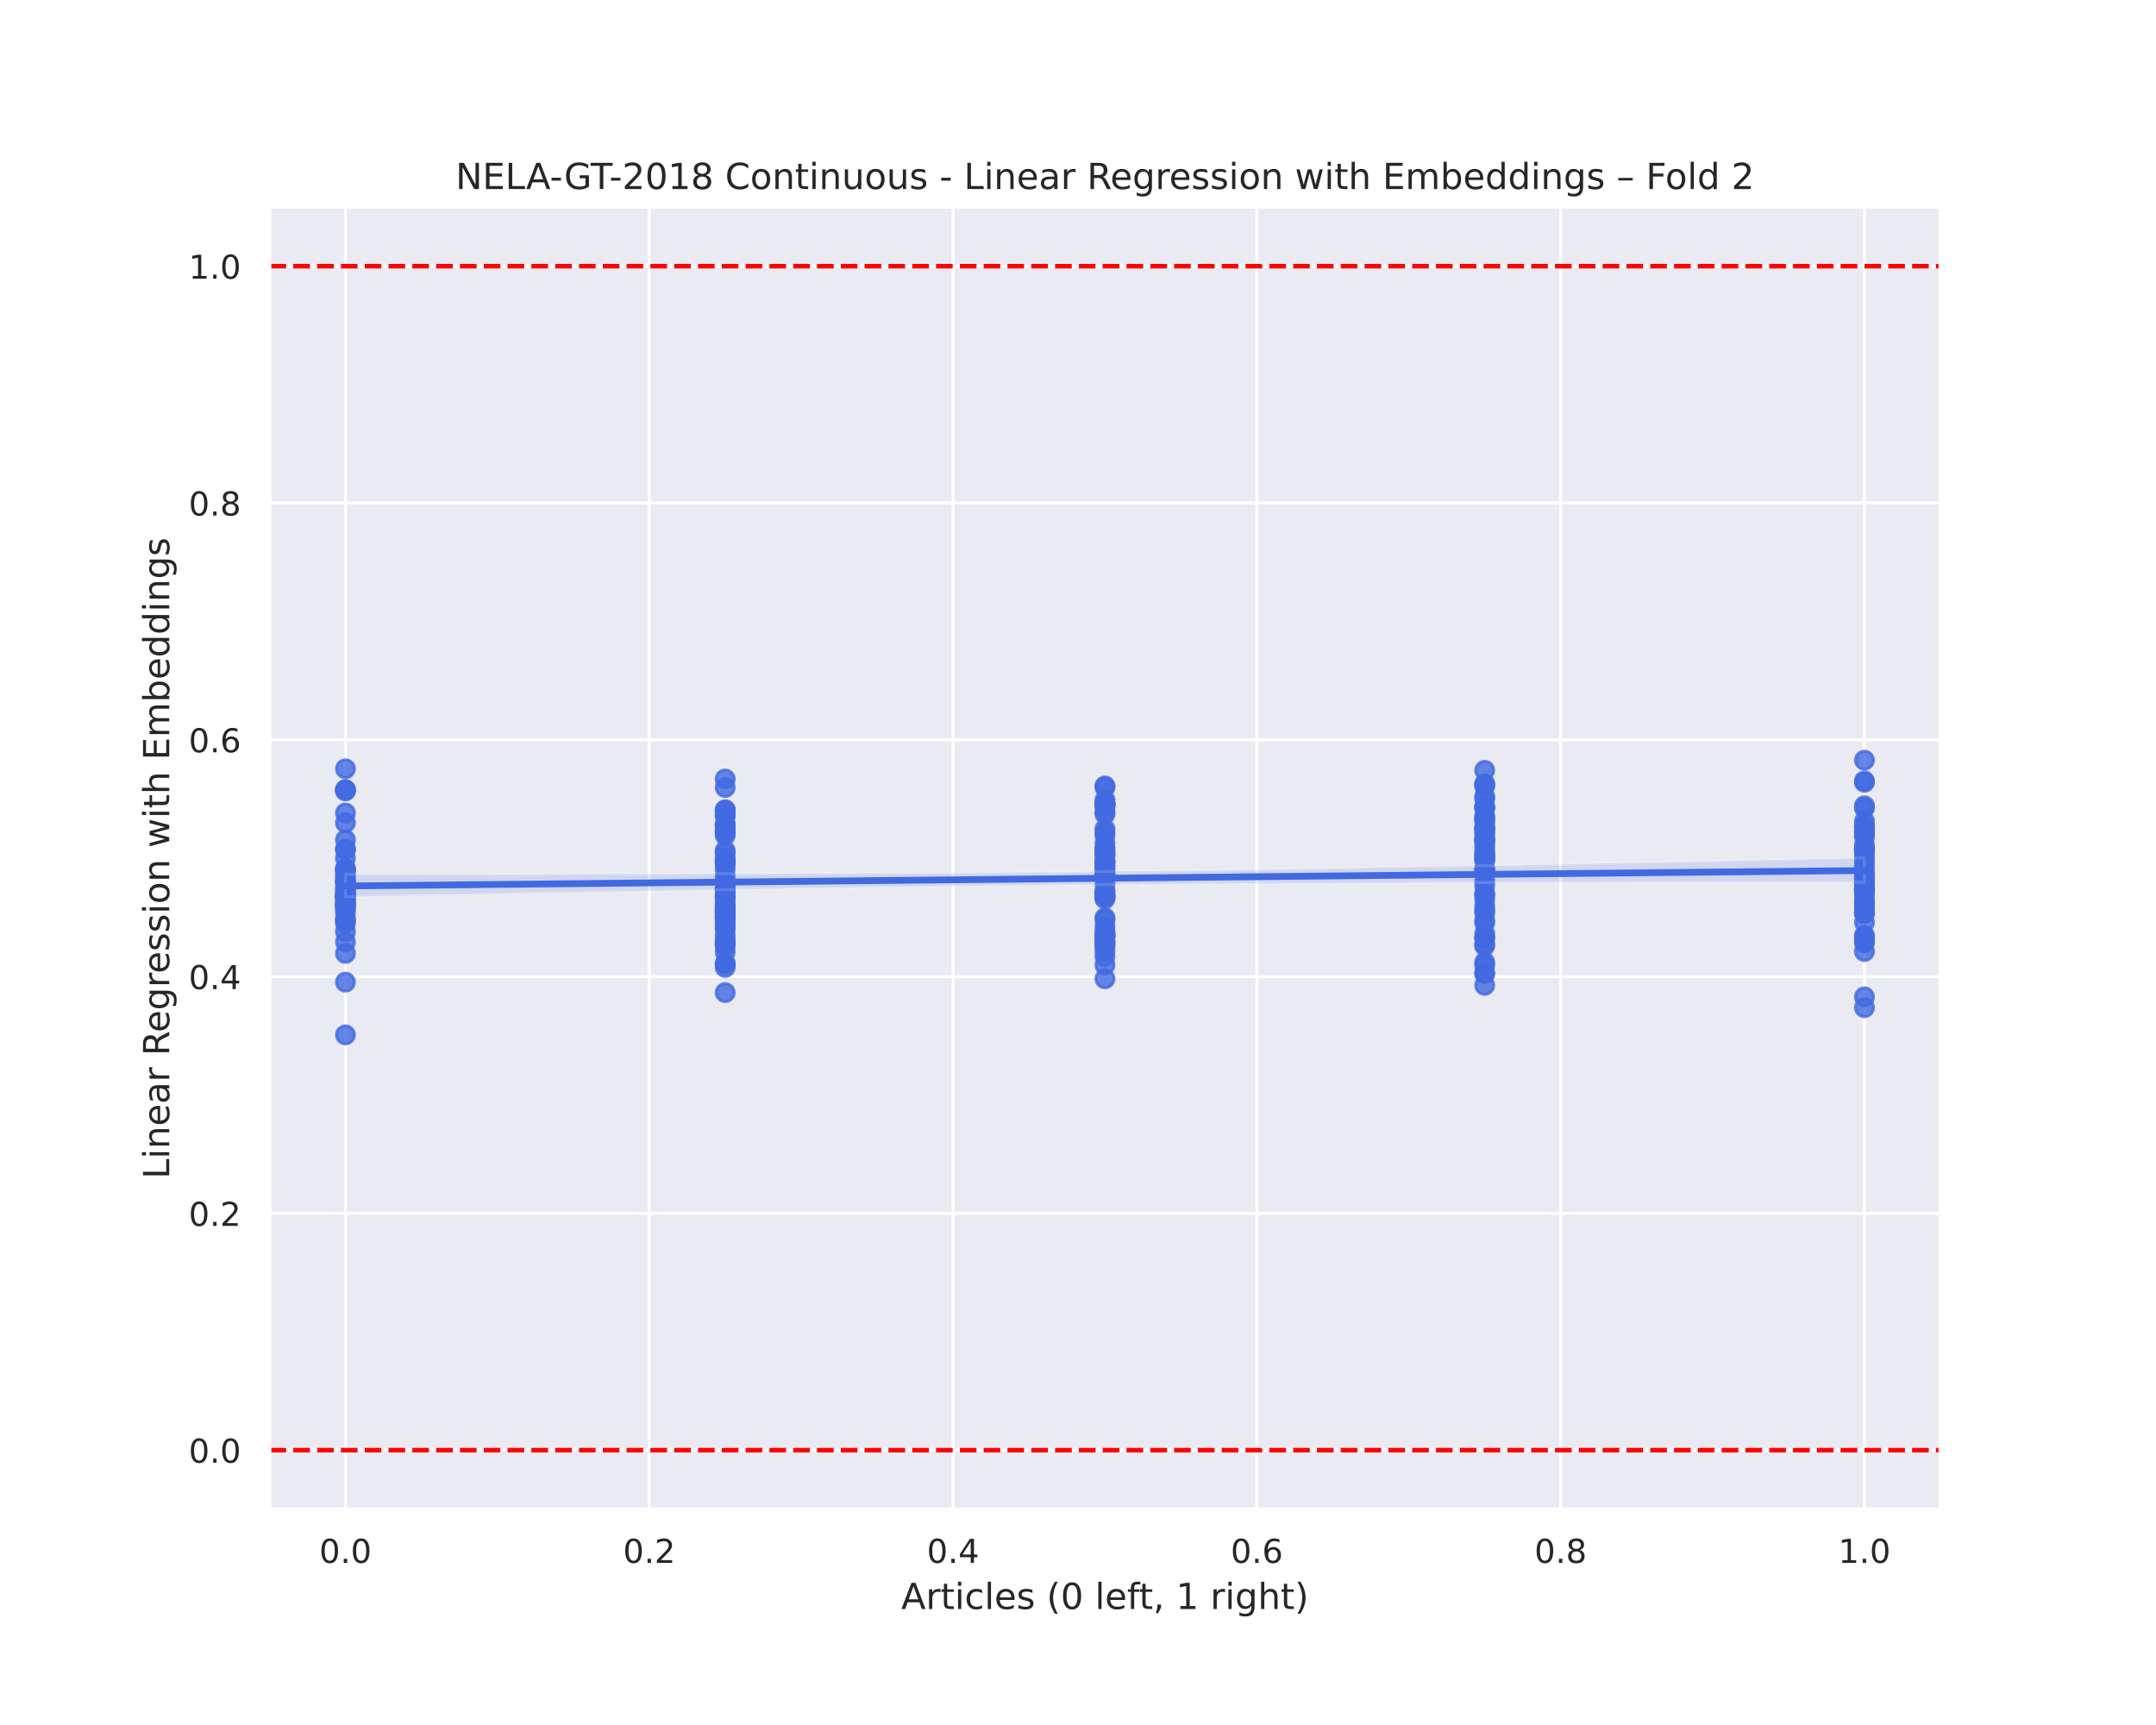 <?xml version="1.0" encoding="utf-8" standalone="no"?>
<!DOCTYPE svg PUBLIC "-//W3C//DTD SVG 1.1//EN"
  "http://www.w3.org/Graphics/SVG/1.1/DTD/svg11.dtd">
<!-- Created with matplotlib (https://matplotlib.org/) -->
<svg height="576pt" version="1.1" viewBox="0 0 720 576" width="720pt" xmlns="http://www.w3.org/2000/svg" xmlns:xlink="http://www.w3.org/1999/xlink">
 <defs>
  <style type="text/css">
*{stroke-linecap:butt;stroke-linejoin:round;}
  </style>
 </defs>
 <g id="figure_1">
  <g id="patch_1">
   <path d="M 0 576 
L 720 576 
L 720 0 
L 0 0 
z
" style="fill:#ffffff;"/>
  </g>
  <g id="axes_1">
   <g id="patch_2">
    <path d="M 90 504 
L 648 504 
L 648 69.12 
L 90 69.12 
z
" style="fill:#eaeaf2;"/>
   </g>
   <g id="matplotlib.axis_1">
    <g id="xtick_1">
     <g id="line2d_1">
      <path clip-path="url(#pddafe46ea5)" d="M 115.364 504 
L 115.364 69.12 
" style="fill:none;stroke:#ffffff;stroke-linecap:round;"/>
     </g>
     <g id="text_1">
      <!-- 0.0 -->
      <defs>
       <path d="M 31.781 66.406 
Q 24.172 66.406 20.328 58.906 
Q 16.5 51.422 16.5 36.375 
Q 16.5 21.391 20.328 13.891 
Q 24.172 6.391 31.781 6.391 
Q 39.453 6.391 43.281 13.891 
Q 47.125 21.391 47.125 36.375 
Q 47.125 51.422 43.281 58.906 
Q 39.453 66.406 31.781 66.406 
z
M 31.781 74.219 
Q 44.047 74.219 50.516 64.516 
Q 56.984 54.828 56.984 36.375 
Q 56.984 17.969 50.516 8.266 
Q 44.047 -1.422 31.781 -1.422 
Q 19.531 -1.422 13.062 8.266 
Q 6.594 17.969 6.594 36.375 
Q 6.594 54.828 13.062 64.516 
Q 19.531 74.219 31.781 74.219 
z
" id="DejaVuSans-48"/>
       <path d="M 10.688 12.406 
L 21 12.406 
L 21 0 
L 10.688 0 
z
" id="DejaVuSans-46"/>
      </defs>
      <g style="fill:#262626;" transform="translate(106.617 521.858)scale(0.11 -0.11)">
       <use xlink:href="#DejaVuSans-48"/>
       <use x="63.623" xlink:href="#DejaVuSans-46"/>
       <use x="95.41" xlink:href="#DejaVuSans-48"/>
      </g>
     </g>
    </g>
    <g id="xtick_2">
     <g id="line2d_2">
      <path clip-path="url(#pddafe46ea5)" d="M 216.818 504 
L 216.818 69.12 
" style="fill:none;stroke:#ffffff;stroke-linecap:round;"/>
     </g>
     <g id="text_2">
      <!-- 0.2 -->
      <defs>
       <path d="M 19.188 8.297 
L 53.609 8.297 
L 53.609 0 
L 7.328 0 
L 7.328 8.297 
Q 12.938 14.109 22.625 23.891 
Q 32.328 33.688 34.812 36.531 
Q 39.547 41.844 41.422 45.531 
Q 43.312 49.219 43.312 52.781 
Q 43.312 58.594 39.234 62.25 
Q 35.156 65.922 28.609 65.922 
Q 23.969 65.922 18.812 64.312 
Q 13.672 62.703 7.812 59.422 
L 7.812 69.391 
Q 13.766 71.781 18.938 73 
Q 24.125 74.219 28.422 74.219 
Q 39.75 74.219 46.484 68.547 
Q 53.219 62.891 53.219 53.422 
Q 53.219 48.922 51.531 44.891 
Q 49.859 40.875 45.406 35.406 
Q 44.188 33.984 37.641 27.219 
Q 31.109 20.453 19.188 8.297 
z
" id="DejaVuSans-50"/>
      </defs>
      <g style="fill:#262626;" transform="translate(208.071 521.858)scale(0.11 -0.11)">
       <use xlink:href="#DejaVuSans-48"/>
       <use x="63.623" xlink:href="#DejaVuSans-46"/>
       <use x="95.41" xlink:href="#DejaVuSans-50"/>
      </g>
     </g>
    </g>
    <g id="xtick_3">
     <g id="line2d_3">
      <path clip-path="url(#pddafe46ea5)" d="M 318.273 504 
L 318.273 69.12 
" style="fill:none;stroke:#ffffff;stroke-linecap:round;"/>
     </g>
     <g id="text_3">
      <!-- 0.4 -->
      <defs>
       <path d="M 37.797 64.312 
L 12.891 25.391 
L 37.797 25.391 
z
M 35.203 72.906 
L 47.609 72.906 
L 47.609 25.391 
L 58.016 25.391 
L 58.016 17.188 
L 47.609 17.188 
L 47.609 0 
L 37.797 0 
L 37.797 17.188 
L 4.891 17.188 
L 4.891 26.703 
z
" id="DejaVuSans-52"/>
      </defs>
      <g style="fill:#262626;" transform="translate(309.526 521.858)scale(0.11 -0.11)">
       <use xlink:href="#DejaVuSans-48"/>
       <use x="63.623" xlink:href="#DejaVuSans-46"/>
       <use x="95.41" xlink:href="#DejaVuSans-52"/>
      </g>
     </g>
    </g>
    <g id="xtick_4">
     <g id="line2d_4">
      <path clip-path="url(#pddafe46ea5)" d="M 419.727 504 
L 419.727 69.12 
" style="fill:none;stroke:#ffffff;stroke-linecap:round;"/>
     </g>
     <g id="text_4">
      <!-- 0.6 -->
      <defs>
       <path d="M 33.016 40.375 
Q 26.375 40.375 22.484 35.828 
Q 18.609 31.297 18.609 23.391 
Q 18.609 15.531 22.484 10.953 
Q 26.375 6.391 33.016 6.391 
Q 39.656 6.391 43.531 10.953 
Q 47.406 15.531 47.406 23.391 
Q 47.406 31.297 43.531 35.828 
Q 39.656 40.375 33.016 40.375 
z
M 52.594 71.297 
L 52.594 62.312 
Q 48.875 64.062 45.094 64.984 
Q 41.312 65.922 37.594 65.922 
Q 27.828 65.922 22.672 59.328 
Q 17.531 52.734 16.797 39.406 
Q 19.672 43.656 24.016 45.922 
Q 28.375 48.188 33.594 48.188 
Q 44.578 48.188 50.953 41.516 
Q 57.328 34.859 57.328 23.391 
Q 57.328 12.156 50.688 5.359 
Q 44.047 -1.422 33.016 -1.422 
Q 20.359 -1.422 13.672 8.266 
Q 6.984 17.969 6.984 36.375 
Q 6.984 53.656 15.188 63.938 
Q 23.391 74.219 37.203 74.219 
Q 40.922 74.219 44.703 73.484 
Q 48.484 72.75 52.594 71.297 
z
" id="DejaVuSans-54"/>
      </defs>
      <g style="fill:#262626;" transform="translate(410.981 521.858)scale(0.11 -0.11)">
       <use xlink:href="#DejaVuSans-48"/>
       <use x="63.623" xlink:href="#DejaVuSans-46"/>
       <use x="95.41" xlink:href="#DejaVuSans-54"/>
      </g>
     </g>
    </g>
    <g id="xtick_5">
     <g id="line2d_5">
      <path clip-path="url(#pddafe46ea5)" d="M 521.182 504 
L 521.182 69.12 
" style="fill:none;stroke:#ffffff;stroke-linecap:round;"/>
     </g>
     <g id="text_5">
      <!-- 0.8 -->
      <defs>
       <path d="M 31.781 34.625 
Q 24.75 34.625 20.719 30.859 
Q 16.703 27.094 16.703 20.516 
Q 16.703 13.922 20.719 10.156 
Q 24.75 6.391 31.781 6.391 
Q 38.812 6.391 42.859 10.172 
Q 46.922 13.969 46.922 20.516 
Q 46.922 27.094 42.891 30.859 
Q 38.875 34.625 31.781 34.625 
z
M 21.922 38.812 
Q 15.578 40.375 12.031 44.719 
Q 8.5 49.078 8.5 55.328 
Q 8.5 64.062 14.719 69.141 
Q 20.953 74.219 31.781 74.219 
Q 42.672 74.219 48.875 69.141 
Q 55.078 64.062 55.078 55.328 
Q 55.078 49.078 51.531 44.719 
Q 48 40.375 41.703 38.812 
Q 48.828 37.156 52.797 32.312 
Q 56.781 27.484 56.781 20.516 
Q 56.781 9.906 50.312 4.234 
Q 43.844 -1.422 31.781 -1.422 
Q 19.734 -1.422 13.25 4.234 
Q 6.781 9.906 6.781 20.516 
Q 6.781 27.484 10.781 32.312 
Q 14.797 37.156 21.922 38.812 
z
M 18.312 54.391 
Q 18.312 48.734 21.844 45.562 
Q 25.391 42.391 31.781 42.391 
Q 38.141 42.391 41.719 45.562 
Q 45.312 48.734 45.312 54.391 
Q 45.312 60.062 41.719 63.234 
Q 38.141 66.406 31.781 66.406 
Q 25.391 66.406 21.844 63.234 
Q 18.312 60.062 18.312 54.391 
z
" id="DejaVuSans-56"/>
      </defs>
      <g style="fill:#262626;" transform="translate(512.435 521.858)scale(0.11 -0.11)">
       <use xlink:href="#DejaVuSans-48"/>
       <use x="63.623" xlink:href="#DejaVuSans-46"/>
       <use x="95.41" xlink:href="#DejaVuSans-56"/>
      </g>
     </g>
    </g>
    <g id="xtick_6">
     <g id="line2d_6">
      <path clip-path="url(#pddafe46ea5)" d="M 622.636 504 
L 622.636 69.12 
" style="fill:none;stroke:#ffffff;stroke-linecap:round;"/>
     </g>
     <g id="text_6">
      <!-- 1.0 -->
      <defs>
       <path d="M 12.406 8.297 
L 28.516 8.297 
L 28.516 63.922 
L 10.984 60.406 
L 10.984 69.391 
L 28.422 72.906 
L 38.281 72.906 
L 38.281 8.297 
L 54.391 8.297 
L 54.391 0 
L 12.406 0 
z
" id="DejaVuSans-49"/>
      </defs>
      <g style="fill:#262626;" transform="translate(613.89 521.858)scale(0.11 -0.11)">
       <use xlink:href="#DejaVuSans-49"/>
       <use x="63.623" xlink:href="#DejaVuSans-46"/>
       <use x="95.41" xlink:href="#DejaVuSans-48"/>
      </g>
     </g>
    </g>
    <g id="text_7">
     <!-- Articles (0 left, 1 right) -->
     <defs>
      <path d="M 34.188 63.188 
L 20.797 26.906 
L 47.609 26.906 
z
M 28.609 72.906 
L 39.797 72.906 
L 67.578 0 
L 57.328 0 
L 50.688 18.703 
L 17.828 18.703 
L 11.188 0 
L 0.781 0 
z
" id="DejaVuSans-65"/>
      <path d="M 41.109 46.297 
Q 39.594 47.172 37.812 47.578 
Q 36.031 48 33.891 48 
Q 26.266 48 22.188 43.047 
Q 18.109 38.094 18.109 28.812 
L 18.109 0 
L 9.078 0 
L 9.078 54.688 
L 18.109 54.688 
L 18.109 46.188 
Q 20.953 51.172 25.484 53.578 
Q 30.031 56 36.531 56 
Q 37.453 56 38.578 55.875 
Q 39.703 55.766 41.062 55.516 
z
" id="DejaVuSans-114"/>
      <path d="M 18.312 70.219 
L 18.312 54.688 
L 36.812 54.688 
L 36.812 47.703 
L 18.312 47.703 
L 18.312 18.016 
Q 18.312 11.328 20.141 9.422 
Q 21.969 7.516 27.594 7.516 
L 36.812 7.516 
L 36.812 0 
L 27.594 0 
Q 17.188 0 13.234 3.875 
Q 9.281 7.766 9.281 18.016 
L 9.281 47.703 
L 2.688 47.703 
L 2.688 54.688 
L 9.281 54.688 
L 9.281 70.219 
z
" id="DejaVuSans-116"/>
      <path d="M 9.422 54.688 
L 18.406 54.688 
L 18.406 0 
L 9.422 0 
z
M 9.422 75.984 
L 18.406 75.984 
L 18.406 64.594 
L 9.422 64.594 
z
" id="DejaVuSans-105"/>
      <path d="M 48.781 52.594 
L 48.781 44.188 
Q 44.969 46.297 41.141 47.344 
Q 37.312 48.391 33.406 48.391 
Q 24.656 48.391 19.812 42.844 
Q 14.984 37.312 14.984 27.297 
Q 14.984 17.281 19.812 11.734 
Q 24.656 6.203 33.406 6.203 
Q 37.312 6.203 41.141 7.25 
Q 44.969 8.297 48.781 10.406 
L 48.781 2.094 
Q 45.016 0.344 40.984 -0.531 
Q 36.969 -1.422 32.422 -1.422 
Q 20.062 -1.422 12.781 6.344 
Q 5.516 14.109 5.516 27.297 
Q 5.516 40.672 12.859 48.328 
Q 20.219 56 33.016 56 
Q 37.156 56 41.109 55.141 
Q 45.062 54.297 48.781 52.594 
z
" id="DejaVuSans-99"/>
      <path d="M 9.422 75.984 
L 18.406 75.984 
L 18.406 0 
L 9.422 0 
z
" id="DejaVuSans-108"/>
      <path d="M 56.203 29.594 
L 56.203 25.203 
L 14.891 25.203 
Q 15.484 15.922 20.484 11.062 
Q 25.484 6.203 34.422 6.203 
Q 39.594 6.203 44.453 7.469 
Q 49.312 8.734 54.109 11.281 
L 54.109 2.781 
Q 49.266 0.734 44.188 -0.344 
Q 39.109 -1.422 33.891 -1.422 
Q 20.797 -1.422 13.156 6.188 
Q 5.516 13.812 5.516 26.812 
Q 5.516 40.234 12.766 48.109 
Q 20.016 56 32.328 56 
Q 43.359 56 49.781 48.891 
Q 56.203 41.797 56.203 29.594 
z
M 47.219 32.234 
Q 47.125 39.594 43.094 43.984 
Q 39.062 48.391 32.422 48.391 
Q 24.906 48.391 20.391 44.141 
Q 15.875 39.891 15.188 32.172 
z
" id="DejaVuSans-101"/>
      <path d="M 44.281 53.078 
L 44.281 44.578 
Q 40.484 46.531 36.375 47.5 
Q 32.281 48.484 27.875 48.484 
Q 21.188 48.484 17.844 46.438 
Q 14.5 44.391 14.5 40.281 
Q 14.5 37.156 16.891 35.375 
Q 19.281 33.594 26.516 31.984 
L 29.594 31.297 
Q 39.156 29.25 43.188 25.516 
Q 47.219 21.781 47.219 15.094 
Q 47.219 7.469 41.188 3.016 
Q 35.156 -1.422 24.609 -1.422 
Q 20.219 -1.422 15.453 -0.562 
Q 10.688 0.297 5.422 2 
L 5.422 11.281 
Q 10.406 8.688 15.234 7.391 
Q 20.062 6.109 24.812 6.109 
Q 31.156 6.109 34.562 8.281 
Q 37.984 10.453 37.984 14.406 
Q 37.984 18.062 35.516 20.016 
Q 33.062 21.969 24.703 23.781 
L 21.578 24.516 
Q 13.234 26.266 9.516 29.906 
Q 5.812 33.547 5.812 39.891 
Q 5.812 47.609 11.281 51.797 
Q 16.75 56 26.812 56 
Q 31.781 56 36.172 55.266 
Q 40.578 54.547 44.281 53.078 
z
" id="DejaVuSans-115"/>
      <path id="DejaVuSans-32"/>
      <path d="M 31 75.875 
Q 24.469 64.656 21.281 53.656 
Q 18.109 42.672 18.109 31.391 
Q 18.109 20.125 21.312 9.062 
Q 24.516 -2 31 -13.188 
L 23.188 -13.188 
Q 15.875 -1.703 12.234 9.375 
Q 8.594 20.453 8.594 31.391 
Q 8.594 42.281 12.203 53.312 
Q 15.828 64.359 23.188 75.875 
z
" id="DejaVuSans-40"/>
      <path d="M 37.109 75.984 
L 37.109 68.5 
L 28.516 68.5 
Q 23.688 68.5 21.797 66.547 
Q 19.922 64.594 19.922 59.516 
L 19.922 54.688 
L 34.719 54.688 
L 34.719 47.703 
L 19.922 47.703 
L 19.922 0 
L 10.891 0 
L 10.891 47.703 
L 2.297 47.703 
L 2.297 54.688 
L 10.891 54.688 
L 10.891 58.5 
Q 10.891 67.625 15.141 71.797 
Q 19.391 75.984 28.609 75.984 
z
" id="DejaVuSans-102"/>
      <path d="M 11.719 12.406 
L 22.016 12.406 
L 22.016 4 
L 14.016 -11.625 
L 7.719 -11.625 
L 11.719 4 
z
" id="DejaVuSans-44"/>
      <path d="M 45.406 27.984 
Q 45.406 37.75 41.375 43.109 
Q 37.359 48.484 30.078 48.484 
Q 22.859 48.484 18.828 43.109 
Q 14.797 37.75 14.797 27.984 
Q 14.797 18.266 18.828 12.891 
Q 22.859 7.516 30.078 7.516 
Q 37.359 7.516 41.375 12.891 
Q 45.406 18.266 45.406 27.984 
z
M 54.391 6.781 
Q 54.391 -7.172 48.188 -13.984 
Q 42 -20.797 29.203 -20.797 
Q 24.469 -20.797 20.266 -20.094 
Q 16.062 -19.391 12.109 -17.922 
L 12.109 -9.188 
Q 16.062 -11.328 19.922 -12.344 
Q 23.781 -13.375 27.781 -13.375 
Q 36.625 -13.375 41.016 -8.766 
Q 45.406 -4.156 45.406 5.172 
L 45.406 9.625 
Q 42.625 4.781 38.281 2.391 
Q 33.938 0 27.875 0 
Q 17.828 0 11.672 7.656 
Q 5.516 15.328 5.516 27.984 
Q 5.516 40.672 11.672 48.328 
Q 17.828 56 27.875 56 
Q 33.938 56 38.281 53.609 
Q 42.625 51.219 45.406 46.391 
L 45.406 54.688 
L 54.391 54.688 
z
" id="DejaVuSans-103"/>
      <path d="M 54.891 33.016 
L 54.891 0 
L 45.906 0 
L 45.906 32.719 
Q 45.906 40.484 42.875 44.328 
Q 39.844 48.188 33.797 48.188 
Q 26.516 48.188 22.312 43.547 
Q 18.109 38.922 18.109 30.906 
L 18.109 0 
L 9.078 0 
L 9.078 75.984 
L 18.109 75.984 
L 18.109 46.188 
Q 21.344 51.125 25.703 53.562 
Q 30.078 56 35.797 56 
Q 45.219 56 50.047 50.172 
Q 54.891 44.344 54.891 33.016 
z
" id="DejaVuSans-104"/>
      <path d="M 8.016 75.875 
L 15.828 75.875 
Q 23.141 64.359 26.781 53.312 
Q 30.422 42.281 30.422 31.391 
Q 30.422 20.453 26.781 9.375 
Q 23.141 -1.703 15.828 -13.188 
L 8.016 -13.188 
Q 14.5 -2 17.703 9.062 
Q 20.906 20.125 20.906 31.391 
Q 20.906 42.672 17.703 53.656 
Q 14.5 64.656 8.016 75.875 
z
" id="DejaVuSans-41"/>
     </defs>
     <g style="fill:#262626;" transform="translate(300.96 537.264)scale(0.12 -0.12)">
      <use xlink:href="#DejaVuSans-65"/>
      <use x="68.408" xlink:href="#DejaVuSans-114"/>
      <use x="109.521" xlink:href="#DejaVuSans-116"/>
      <use x="148.73" xlink:href="#DejaVuSans-105"/>
      <use x="176.514" xlink:href="#DejaVuSans-99"/>
      <use x="231.494" xlink:href="#DejaVuSans-108"/>
      <use x="259.277" xlink:href="#DejaVuSans-101"/>
      <use x="320.801" xlink:href="#DejaVuSans-115"/>
      <use x="372.9" xlink:href="#DejaVuSans-32"/>
      <use x="404.688" xlink:href="#DejaVuSans-40"/>
      <use x="443.701" xlink:href="#DejaVuSans-48"/>
      <use x="507.324" xlink:href="#DejaVuSans-32"/>
      <use x="539.111" xlink:href="#DejaVuSans-108"/>
      <use x="566.895" xlink:href="#DejaVuSans-101"/>
      <use x="628.418" xlink:href="#DejaVuSans-102"/>
      <use x="661.873" xlink:href="#DejaVuSans-116"/>
      <use x="701.082" xlink:href="#DejaVuSans-44"/>
      <use x="732.869" xlink:href="#DejaVuSans-32"/>
      <use x="764.656" xlink:href="#DejaVuSans-49"/>
      <use x="828.279" xlink:href="#DejaVuSans-32"/>
      <use x="860.066" xlink:href="#DejaVuSans-114"/>
      <use x="901.18" xlink:href="#DejaVuSans-105"/>
      <use x="928.963" xlink:href="#DejaVuSans-103"/>
      <use x="992.439" xlink:href="#DejaVuSans-104"/>
      <use x="1055.818" xlink:href="#DejaVuSans-116"/>
      <use x="1095.027" xlink:href="#DejaVuSans-41"/>
     </g>
    </g>
   </g>
   <g id="matplotlib.axis_2">
    <g id="ytick_1">
     <g id="line2d_7">
      <path clip-path="url(#pddafe46ea5)" d="M 90 484.233 
L 648 484.233 
" style="fill:none;stroke:#ffffff;stroke-linecap:round;"/>
     </g>
     <g id="text_8">
      <!-- 0.0 -->
      <g style="fill:#262626;" transform="translate(63.007 488.412)scale(0.11 -0.11)">
       <use xlink:href="#DejaVuSans-48"/>
       <use x="63.623" xlink:href="#DejaVuSans-46"/>
       <use x="95.41" xlink:href="#DejaVuSans-48"/>
      </g>
     </g>
    </g>
    <g id="ytick_2">
     <g id="line2d_8">
      <path clip-path="url(#pddafe46ea5)" d="M 90 405.164 
L 648 405.164 
" style="fill:none;stroke:#ffffff;stroke-linecap:round;"/>
     </g>
     <g id="text_9">
      <!-- 0.2 -->
      <g style="fill:#262626;" transform="translate(63.007 409.343)scale(0.11 -0.11)">
       <use xlink:href="#DejaVuSans-48"/>
       <use x="63.623" xlink:href="#DejaVuSans-46"/>
       <use x="95.41" xlink:href="#DejaVuSans-50"/>
      </g>
     </g>
    </g>
    <g id="ytick_3">
     <g id="line2d_9">
      <path clip-path="url(#pddafe46ea5)" d="M 90 326.095 
L 648 326.095 
" style="fill:none;stroke:#ffffff;stroke-linecap:round;"/>
     </g>
     <g id="text_10">
      <!-- 0.4 -->
      <g style="fill:#262626;" transform="translate(63.007 330.274)scale(0.11 -0.11)">
       <use xlink:href="#DejaVuSans-48"/>
       <use x="63.623" xlink:href="#DejaVuSans-46"/>
       <use x="95.41" xlink:href="#DejaVuSans-52"/>
      </g>
     </g>
    </g>
    <g id="ytick_4">
     <g id="line2d_10">
      <path clip-path="url(#pddafe46ea5)" d="M 90 247.025 
L 648 247.025 
" style="fill:none;stroke:#ffffff;stroke-linecap:round;"/>
     </g>
     <g id="text_11">
      <!-- 0.6 -->
      <g style="fill:#262626;" transform="translate(63.007 251.205)scale(0.11 -0.11)">
       <use xlink:href="#DejaVuSans-48"/>
       <use x="63.623" xlink:href="#DejaVuSans-46"/>
       <use x="95.41" xlink:href="#DejaVuSans-54"/>
      </g>
     </g>
    </g>
    <g id="ytick_5">
     <g id="line2d_11">
      <path clip-path="url(#pddafe46ea5)" d="M 90 167.956 
L 648 167.956 
" style="fill:none;stroke:#ffffff;stroke-linecap:round;"/>
     </g>
     <g id="text_12">
      <!-- 0.8 -->
      <g style="fill:#262626;" transform="translate(63.007 172.136)scale(0.11 -0.11)">
       <use xlink:href="#DejaVuSans-48"/>
       <use x="63.623" xlink:href="#DejaVuSans-46"/>
       <use x="95.41" xlink:href="#DejaVuSans-56"/>
      </g>
     </g>
    </g>
    <g id="ytick_6">
     <g id="line2d_12">
      <path clip-path="url(#pddafe46ea5)" d="M 90 88.887 
L 648 88.887 
" style="fill:none;stroke:#ffffff;stroke-linecap:round;"/>
     </g>
     <g id="text_13">
      <!-- 1.0 -->
      <g style="fill:#262626;" transform="translate(63.007 93.066)scale(0.11 -0.11)">
       <use xlink:href="#DejaVuSans-49"/>
       <use x="63.623" xlink:href="#DejaVuSans-46"/>
       <use x="95.41" xlink:href="#DejaVuSans-48"/>
      </g>
     </g>
    </g>
    <g id="text_14">
     <!-- Linear Regression with Embeddings -->
     <defs>
      <path d="M 9.812 72.906 
L 19.672 72.906 
L 19.672 8.297 
L 55.172 8.297 
L 55.172 0 
L 9.812 0 
z
" id="DejaVuSans-76"/>
      <path d="M 54.891 33.016 
L 54.891 0 
L 45.906 0 
L 45.906 32.719 
Q 45.906 40.484 42.875 44.328 
Q 39.844 48.188 33.797 48.188 
Q 26.516 48.188 22.312 43.547 
Q 18.109 38.922 18.109 30.906 
L 18.109 0 
L 9.078 0 
L 9.078 54.688 
L 18.109 54.688 
L 18.109 46.188 
Q 21.344 51.125 25.703 53.562 
Q 30.078 56 35.797 56 
Q 45.219 56 50.047 50.172 
Q 54.891 44.344 54.891 33.016 
z
" id="DejaVuSans-110"/>
      <path d="M 34.281 27.484 
Q 23.391 27.484 19.188 25 
Q 14.984 22.516 14.984 16.5 
Q 14.984 11.719 18.141 8.906 
Q 21.297 6.109 26.703 6.109 
Q 34.188 6.109 38.703 11.406 
Q 43.219 16.703 43.219 25.484 
L 43.219 27.484 
z
M 52.203 31.203 
L 52.203 0 
L 43.219 0 
L 43.219 8.297 
Q 40.141 3.328 35.547 0.953 
Q 30.953 -1.422 24.312 -1.422 
Q 15.922 -1.422 10.953 3.297 
Q 6 8.016 6 15.922 
Q 6 25.141 12.172 29.828 
Q 18.359 34.516 30.609 34.516 
L 43.219 34.516 
L 43.219 35.406 
Q 43.219 41.609 39.141 45 
Q 35.062 48.391 27.688 48.391 
Q 23 48.391 18.547 47.266 
Q 14.109 46.141 10.016 43.891 
L 10.016 52.203 
Q 14.938 54.109 19.578 55.047 
Q 24.219 56 28.609 56 
Q 40.484 56 46.344 49.844 
Q 52.203 43.703 52.203 31.203 
z
" id="DejaVuSans-97"/>
      <path d="M 44.391 34.188 
Q 47.562 33.109 50.562 29.594 
Q 53.562 26.078 56.594 19.922 
L 66.609 0 
L 56 0 
L 46.688 18.703 
Q 43.062 26.031 39.672 28.422 
Q 36.281 30.812 30.422 30.812 
L 19.672 30.812 
L 19.672 0 
L 9.812 0 
L 9.812 72.906 
L 32.078 72.906 
Q 44.578 72.906 50.734 67.672 
Q 56.891 62.453 56.891 51.906 
Q 56.891 45.016 53.688 40.469 
Q 50.484 35.938 44.391 34.188 
z
M 19.672 64.797 
L 19.672 38.922 
L 32.078 38.922 
Q 39.203 38.922 42.844 42.219 
Q 46.484 45.516 46.484 51.906 
Q 46.484 58.297 42.844 61.547 
Q 39.203 64.797 32.078 64.797 
z
" id="DejaVuSans-82"/>
      <path d="M 30.609 48.391 
Q 23.391 48.391 19.188 42.75 
Q 14.984 37.109 14.984 27.297 
Q 14.984 17.484 19.156 11.844 
Q 23.344 6.203 30.609 6.203 
Q 37.797 6.203 41.984 11.859 
Q 46.188 17.531 46.188 27.297 
Q 46.188 37.016 41.984 42.703 
Q 37.797 48.391 30.609 48.391 
z
M 30.609 56 
Q 42.328 56 49.016 48.375 
Q 55.719 40.766 55.719 27.297 
Q 55.719 13.875 49.016 6.219 
Q 42.328 -1.422 30.609 -1.422 
Q 18.844 -1.422 12.172 6.219 
Q 5.516 13.875 5.516 27.297 
Q 5.516 40.766 12.172 48.375 
Q 18.844 56 30.609 56 
z
" id="DejaVuSans-111"/>
      <path d="M 4.203 54.688 
L 13.188 54.688 
L 24.422 12.016 
L 35.594 54.688 
L 46.188 54.688 
L 57.422 12.016 
L 68.609 54.688 
L 77.594 54.688 
L 63.281 0 
L 52.688 0 
L 40.922 44.828 
L 29.109 0 
L 18.5 0 
z
" id="DejaVuSans-119"/>
      <path d="M 9.812 72.906 
L 55.906 72.906 
L 55.906 64.594 
L 19.672 64.594 
L 19.672 43.016 
L 54.391 43.016 
L 54.391 34.719 
L 19.672 34.719 
L 19.672 8.297 
L 56.781 8.297 
L 56.781 0 
L 9.812 0 
z
" id="DejaVuSans-69"/>
      <path d="M 52 44.188 
Q 55.375 50.25 60.062 53.125 
Q 64.75 56 71.094 56 
Q 79.641 56 84.281 50.016 
Q 88.922 44.047 88.922 33.016 
L 88.922 0 
L 79.891 0 
L 79.891 32.719 
Q 79.891 40.578 77.094 44.375 
Q 74.312 48.188 68.609 48.188 
Q 61.625 48.188 57.562 43.547 
Q 53.516 38.922 53.516 30.906 
L 53.516 0 
L 44.484 0 
L 44.484 32.719 
Q 44.484 40.625 41.703 44.406 
Q 38.922 48.188 33.109 48.188 
Q 26.219 48.188 22.156 43.531 
Q 18.109 38.875 18.109 30.906 
L 18.109 0 
L 9.078 0 
L 9.078 54.688 
L 18.109 54.688 
L 18.109 46.188 
Q 21.188 51.219 25.484 53.609 
Q 29.781 56 35.688 56 
Q 41.656 56 45.828 52.969 
Q 50 49.953 52 44.188 
z
" id="DejaVuSans-109"/>
      <path d="M 48.688 27.297 
Q 48.688 37.203 44.609 42.844 
Q 40.531 48.484 33.406 48.484 
Q 26.266 48.484 22.188 42.844 
Q 18.109 37.203 18.109 27.297 
Q 18.109 17.391 22.188 11.75 
Q 26.266 6.109 33.406 6.109 
Q 40.531 6.109 44.609 11.75 
Q 48.688 17.391 48.688 27.297 
z
M 18.109 46.391 
Q 20.953 51.266 25.266 53.625 
Q 29.594 56 35.594 56 
Q 45.562 56 51.781 48.094 
Q 58.016 40.188 58.016 27.297 
Q 58.016 14.406 51.781 6.484 
Q 45.562 -1.422 35.594 -1.422 
Q 29.594 -1.422 25.266 0.953 
Q 20.953 3.328 18.109 8.203 
L 18.109 0 
L 9.078 0 
L 9.078 75.984 
L 18.109 75.984 
z
" id="DejaVuSans-98"/>
      <path d="M 45.406 46.391 
L 45.406 75.984 
L 54.391 75.984 
L 54.391 0 
L 45.406 0 
L 45.406 8.203 
Q 42.578 3.328 38.25 0.953 
Q 33.938 -1.422 27.875 -1.422 
Q 17.969 -1.422 11.734 6.484 
Q 5.516 14.406 5.516 27.297 
Q 5.516 40.188 11.734 48.094 
Q 17.969 56 27.875 56 
Q 33.938 56 38.25 53.625 
Q 42.578 51.266 45.406 46.391 
z
M 14.797 27.297 
Q 14.797 17.391 18.875 11.75 
Q 22.953 6.109 30.078 6.109 
Q 37.203 6.109 41.297 11.75 
Q 45.406 17.391 45.406 27.297 
Q 45.406 37.203 41.297 42.844 
Q 37.203 48.484 30.078 48.484 
Q 22.953 48.484 18.875 42.844 
Q 14.797 37.203 14.797 27.297 
z
" id="DejaVuSans-100"/>
     </defs>
     <g style="fill:#262626;" transform="translate(56.511 393.631)rotate(-90)scale(0.12 -0.12)">
      <use xlink:href="#DejaVuSans-76"/>
      <use x="55.713" xlink:href="#DejaVuSans-105"/>
      <use x="83.496" xlink:href="#DejaVuSans-110"/>
      <use x="146.875" xlink:href="#DejaVuSans-101"/>
      <use x="208.398" xlink:href="#DejaVuSans-97"/>
      <use x="269.678" xlink:href="#DejaVuSans-114"/>
      <use x="310.791" xlink:href="#DejaVuSans-32"/>
      <use x="342.578" xlink:href="#DejaVuSans-82"/>
      <use x="407.561" xlink:href="#DejaVuSans-101"/>
      <use x="469.084" xlink:href="#DejaVuSans-103"/>
      <use x="532.561" xlink:href="#DejaVuSans-114"/>
      <use x="571.424" xlink:href="#DejaVuSans-101"/>
      <use x="632.947" xlink:href="#DejaVuSans-115"/>
      <use x="685.047" xlink:href="#DejaVuSans-115"/>
      <use x="737.146" xlink:href="#DejaVuSans-105"/>
      <use x="764.93" xlink:href="#DejaVuSans-111"/>
      <use x="826.111" xlink:href="#DejaVuSans-110"/>
      <use x="889.49" xlink:href="#DejaVuSans-32"/>
      <use x="921.277" xlink:href="#DejaVuSans-119"/>
      <use x="1003.064" xlink:href="#DejaVuSans-105"/>
      <use x="1030.848" xlink:href="#DejaVuSans-116"/>
      <use x="1070.057" xlink:href="#DejaVuSans-104"/>
      <use x="1133.436" xlink:href="#DejaVuSans-32"/>
      <use x="1165.223" xlink:href="#DejaVuSans-69"/>
      <use x="1228.406" xlink:href="#DejaVuSans-109"/>
      <use x="1325.818" xlink:href="#DejaVuSans-98"/>
      <use x="1389.295" xlink:href="#DejaVuSans-101"/>
      <use x="1450.818" xlink:href="#DejaVuSans-100"/>
      <use x="1514.295" xlink:href="#DejaVuSans-100"/>
      <use x="1577.771" xlink:href="#DejaVuSans-105"/>
      <use x="1605.555" xlink:href="#DejaVuSans-110"/>
      <use x="1668.934" xlink:href="#DejaVuSans-103"/>
      <use x="1732.41" xlink:href="#DejaVuSans-115"/>
     </g>
    </g>
   </g>
   <g id="PathCollection_1">
    <defs>
     <path d="M 0 3 
C 0.796 3 1.559 2.684 2.121 2.121 
C 2.684 1.559 3 0.796 3 0 
C 3 -0.796 2.684 -1.559 2.121 -2.121 
C 1.559 -2.684 0.796 -3 0 -3 
C -0.796 -3 -1.559 -2.684 -2.121 -2.121 
C -2.684 -1.559 -3 -0.796 -3 0 
C -3 0.796 -2.684 1.559 -2.121 2.121 
C -1.559 2.684 -0.796 3 0 3 
z
" id="mbec5b203f5" style="stroke:#4169e1;stroke-opacity:0.8;"/>
    </defs>
    <g clip-path="url(#pddafe46ea5)">
     <use style="fill:#4169e1;fill-opacity:0.8;stroke:#4169e1;stroke-opacity:0.8;" x="369" xlink:href="#mbec5b203f5" y="307.028"/>
     <use style="fill:#4169e1;fill-opacity:0.8;stroke:#4169e1;stroke-opacity:0.8;" x="115.364" xlink:href="#mbec5b203f5" y="297.06"/>
     <use style="fill:#4169e1;fill-opacity:0.8;stroke:#4169e1;stroke-opacity:0.8;" x="622.636" xlink:href="#mbec5b203f5" y="278.403"/>
     <use style="fill:#4169e1;fill-opacity:0.8;stroke:#4169e1;stroke-opacity:0.8;" x="495.818" xlink:href="#mbec5b203f5" y="281.76"/>
     <use style="fill:#4169e1;fill-opacity:0.8;stroke:#4169e1;stroke-opacity:0.8;" x="115.364" xlink:href="#mbec5b203f5" y="283.587"/>
     <use style="fill:#4169e1;fill-opacity:0.8;stroke:#4169e1;stroke-opacity:0.8;" x="242.182" xlink:href="#mbec5b203f5" y="301.673"/>
     <use style="fill:#4169e1;fill-opacity:0.8;stroke:#4169e1;stroke-opacity:0.8;" x="622.636" xlink:href="#mbec5b203f5" y="294.765"/>
     <use style="fill:#4169e1;fill-opacity:0.8;stroke:#4169e1;stroke-opacity:0.8;" x="369" xlink:href="#mbec5b203f5" y="285.744"/>
     <use style="fill:#4169e1;fill-opacity:0.8;stroke:#4169e1;stroke-opacity:0.8;" x="242.182" xlink:href="#mbec5b203f5" y="321.731"/>
     <use style="fill:#4169e1;fill-opacity:0.8;stroke:#4169e1;stroke-opacity:0.8;" x="495.818" xlink:href="#mbec5b203f5" y="325.11"/>
     <use style="fill:#4169e1;fill-opacity:0.8;stroke:#4169e1;stroke-opacity:0.8;" x="115.364" xlink:href="#mbec5b203f5" y="263.743"/>
     <use style="fill:#4169e1;fill-opacity:0.8;stroke:#4169e1;stroke-opacity:0.8;" x="495.818" xlink:href="#mbec5b203f5" y="276.485"/>
     <use style="fill:#4169e1;fill-opacity:0.8;stroke:#4169e1;stroke-opacity:0.8;" x="242.182" xlink:href="#mbec5b203f5" y="275.262"/>
     <use style="fill:#4169e1;fill-opacity:0.8;stroke:#4169e1;stroke-opacity:0.8;" x="242.182" xlink:href="#mbec5b203f5" y="315.816"/>
     <use style="fill:#4169e1;fill-opacity:0.8;stroke:#4169e1;stroke-opacity:0.8;" x="495.818" xlink:href="#mbec5b203f5" y="276.679"/>
     <use style="fill:#4169e1;fill-opacity:0.8;stroke:#4169e1;stroke-opacity:0.8;" x="369" xlink:href="#mbec5b203f5" y="312.119"/>
     <use style="fill:#4169e1;fill-opacity:0.8;stroke:#4169e1;stroke-opacity:0.8;" x="242.182" xlink:href="#mbec5b203f5" y="296.68"/>
     <use style="fill:#4169e1;fill-opacity:0.8;stroke:#4169e1;stroke-opacity:0.8;" x="115.364" xlink:href="#mbec5b203f5" y="298.968"/>
     <use style="fill:#4169e1;fill-opacity:0.8;stroke:#4169e1;stroke-opacity:0.8;" x="242.182" xlink:href="#mbec5b203f5" y="287.812"/>
     <use style="fill:#4169e1;fill-opacity:0.8;stroke:#4169e1;stroke-opacity:0.8;" x="369" xlink:href="#mbec5b203f5" y="267.092"/>
     <use style="fill:#4169e1;fill-opacity:0.8;stroke:#4169e1;stroke-opacity:0.8;" x="115.364" xlink:href="#mbec5b203f5" y="274.732"/>
     <use style="fill:#4169e1;fill-opacity:0.8;stroke:#4169e1;stroke-opacity:0.8;" x="622.636" xlink:href="#mbec5b203f5" y="260.752"/>
     <use style="fill:#4169e1;fill-opacity:0.8;stroke:#4169e1;stroke-opacity:0.8;" x="242.182" xlink:href="#mbec5b203f5" y="323.029"/>
     <use style="fill:#4169e1;fill-opacity:0.8;stroke:#4169e1;stroke-opacity:0.8;" x="622.636" xlink:href="#mbec5b203f5" y="283.495"/>
     <use style="fill:#4169e1;fill-opacity:0.8;stroke:#4169e1;stroke-opacity:0.8;" x="495.818" xlink:href="#mbec5b203f5" y="290.596"/>
     <use style="fill:#4169e1;fill-opacity:0.8;stroke:#4169e1;stroke-opacity:0.8;" x="369" xlink:href="#mbec5b203f5" y="283.682"/>
     <use style="fill:#4169e1;fill-opacity:0.8;stroke:#4169e1;stroke-opacity:0.8;" x="369" xlink:href="#mbec5b203f5" y="306.435"/>
     <use style="fill:#4169e1;fill-opacity:0.8;stroke:#4169e1;stroke-opacity:0.8;" x="495.818" xlink:href="#mbec5b203f5" y="269.657"/>
     <use style="fill:#4169e1;fill-opacity:0.8;stroke:#4169e1;stroke-opacity:0.8;" x="622.636" xlink:href="#mbec5b203f5" y="296.795"/>
     <use style="fill:#4169e1;fill-opacity:0.8;stroke:#4169e1;stroke-opacity:0.8;" x="242.182" xlink:href="#mbec5b203f5" y="276.016"/>
     <use style="fill:#4169e1;fill-opacity:0.8;stroke:#4169e1;stroke-opacity:0.8;" x="369" xlink:href="#mbec5b203f5" y="287.732"/>
     <use style="fill:#4169e1;fill-opacity:0.8;stroke:#4169e1;stroke-opacity:0.8;" x="369" xlink:href="#mbec5b203f5" y="268.343"/>
     <use style="fill:#4169e1;fill-opacity:0.8;stroke:#4169e1;stroke-opacity:0.8;" x="369" xlink:href="#mbec5b203f5" y="269.282"/>
     <use style="fill:#4169e1;fill-opacity:0.8;stroke:#4169e1;stroke-opacity:0.8;" x="115.364" xlink:href="#mbec5b203f5" y="299.716"/>
     <use style="fill:#4169e1;fill-opacity:0.8;stroke:#4169e1;stroke-opacity:0.8;" x="369" xlink:href="#mbec5b203f5" y="314.375"/>
     <use style="fill:#4169e1;fill-opacity:0.8;stroke:#4169e1;stroke-opacity:0.8;" x="622.636" xlink:href="#mbec5b203f5" y="297.322"/>
     <use style="fill:#4169e1;fill-opacity:0.8;stroke:#4169e1;stroke-opacity:0.8;" x="115.364" xlink:href="#mbec5b203f5" y="280.421"/>
     <use style="fill:#4169e1;fill-opacity:0.8;stroke:#4169e1;stroke-opacity:0.8;" x="495.818" xlink:href="#mbec5b203f5" y="286.325"/>
     <use style="fill:#4169e1;fill-opacity:0.8;stroke:#4169e1;stroke-opacity:0.8;" x="622.636" xlink:href="#mbec5b203f5" y="317.707"/>
     <use style="fill:#4169e1;fill-opacity:0.8;stroke:#4169e1;stroke-opacity:0.8;" x="495.818" xlink:href="#mbec5b203f5" y="265.981"/>
     <use style="fill:#4169e1;fill-opacity:0.8;stroke:#4169e1;stroke-opacity:0.8;" x="369" xlink:href="#mbec5b203f5" y="268.337"/>
     <use style="fill:#4169e1;fill-opacity:0.8;stroke:#4169e1;stroke-opacity:0.8;" x="495.818" xlink:href="#mbec5b203f5" y="298.618"/>
     <use style="fill:#4169e1;fill-opacity:0.8;stroke:#4169e1;stroke-opacity:0.8;" x="369" xlink:href="#mbec5b203f5" y="271.831"/>
     <use style="fill:#4169e1;fill-opacity:0.8;stroke:#4169e1;stroke-opacity:0.8;" x="242.182" xlink:href="#mbec5b203f5" y="286.618"/>
     <use style="fill:#4169e1;fill-opacity:0.8;stroke:#4169e1;stroke-opacity:0.8;" x="242.182" xlink:href="#mbec5b203f5" y="290.22"/>
     <use style="fill:#4169e1;fill-opacity:0.8;stroke:#4169e1;stroke-opacity:0.8;" x="115.364" xlink:href="#mbec5b203f5" y="302.71"/>
     <use style="fill:#4169e1;fill-opacity:0.8;stroke:#4169e1;stroke-opacity:0.8;" x="622.636" xlink:href="#mbec5b203f5" y="297.869"/>
     <use style="fill:#4169e1;fill-opacity:0.8;stroke:#4169e1;stroke-opacity:0.8;" x="495.818" xlink:href="#mbec5b203f5" y="261.766"/>
     <use style="fill:#4169e1;fill-opacity:0.8;stroke:#4169e1;stroke-opacity:0.8;" x="622.636" xlink:href="#mbec5b203f5" y="279.517"/>
     <use style="fill:#4169e1;fill-opacity:0.8;stroke:#4169e1;stroke-opacity:0.8;" x="622.636" xlink:href="#mbec5b203f5" y="336.461"/>
     <use style="fill:#4169e1;fill-opacity:0.8;stroke:#4169e1;stroke-opacity:0.8;" x="495.818" xlink:href="#mbec5b203f5" y="257.213"/>
     <use style="fill:#4169e1;fill-opacity:0.8;stroke:#4169e1;stroke-opacity:0.8;" x="369" xlink:href="#mbec5b203f5" y="312.14"/>
     <use style="fill:#4169e1;fill-opacity:0.8;stroke:#4169e1;stroke-opacity:0.8;" x="495.818" xlink:href="#mbec5b203f5" y="283.376"/>
     <use style="fill:#4169e1;fill-opacity:0.8;stroke:#4169e1;stroke-opacity:0.8;" x="369" xlink:href="#mbec5b203f5" y="319.45"/>
     <use style="fill:#4169e1;fill-opacity:0.8;stroke:#4169e1;stroke-opacity:0.8;" x="115.364" xlink:href="#mbec5b203f5" y="283.61"/>
     <use style="fill:#4169e1;fill-opacity:0.8;stroke:#4169e1;stroke-opacity:0.8;" x="369" xlink:href="#mbec5b203f5" y="312.988"/>
     <use style="fill:#4169e1;fill-opacity:0.8;stroke:#4169e1;stroke-opacity:0.8;" x="115.364" xlink:href="#mbec5b203f5" y="290.049"/>
     <use style="fill:#4169e1;fill-opacity:0.8;stroke:#4169e1;stroke-opacity:0.8;" x="495.818" xlink:href="#mbec5b203f5" y="322.299"/>
     <use style="fill:#4169e1;fill-opacity:0.8;stroke:#4169e1;stroke-opacity:0.8;" x="495.818" xlink:href="#mbec5b203f5" y="285.114"/>
     <use style="fill:#4169e1;fill-opacity:0.8;stroke:#4169e1;stroke-opacity:0.8;" x="115.364" xlink:href="#mbec5b203f5" y="299.949"/>
     <use style="fill:#4169e1;fill-opacity:0.8;stroke:#4169e1;stroke-opacity:0.8;" x="115.364" xlink:href="#mbec5b203f5" y="263.674"/>
     <use style="fill:#4169e1;fill-opacity:0.8;stroke:#4169e1;stroke-opacity:0.8;" x="622.636" xlink:href="#mbec5b203f5" y="276.274"/>
     <use style="fill:#4169e1;fill-opacity:0.8;stroke:#4169e1;stroke-opacity:0.8;" x="115.364" xlink:href="#mbec5b203f5" y="307.439"/>
     <use style="fill:#4169e1;fill-opacity:0.8;stroke:#4169e1;stroke-opacity:0.8;" x="115.364" xlink:href="#mbec5b203f5" y="298.23"/>
     <use style="fill:#4169e1;fill-opacity:0.8;stroke:#4169e1;stroke-opacity:0.8;" x="115.364" xlink:href="#mbec5b203f5" y="293.178"/>
     <use style="fill:#4169e1;fill-opacity:0.8;stroke:#4169e1;stroke-opacity:0.8;" x="622.636" xlink:href="#mbec5b203f5" y="301.085"/>
     <use style="fill:#4169e1;fill-opacity:0.8;stroke:#4169e1;stroke-opacity:0.8;" x="242.182" xlink:href="#mbec5b203f5" y="277.863"/>
     <use style="fill:#4169e1;fill-opacity:0.8;stroke:#4169e1;stroke-opacity:0.8;" x="369" xlink:href="#mbec5b203f5" y="262.84"/>
     <use style="fill:#4169e1;fill-opacity:0.8;stroke:#4169e1;stroke-opacity:0.8;" x="622.636" xlink:href="#mbec5b203f5" y="287.396"/>
     <use style="fill:#4169e1;fill-opacity:0.8;stroke:#4169e1;stroke-opacity:0.8;" x="115.364" xlink:href="#mbec5b203f5" y="301.94"/>
     <use style="fill:#4169e1;fill-opacity:0.8;stroke:#4169e1;stroke-opacity:0.8;" x="242.182" xlink:href="#mbec5b203f5" y="298.541"/>
     <use style="fill:#4169e1;fill-opacity:0.8;stroke:#4169e1;stroke-opacity:0.8;" x="242.182" xlink:href="#mbec5b203f5" y="278.932"/>
     <use style="fill:#4169e1;fill-opacity:0.8;stroke:#4169e1;stroke-opacity:0.8;" x="369" xlink:href="#mbec5b203f5" y="295.168"/>
     <use style="fill:#4169e1;fill-opacity:0.8;stroke:#4169e1;stroke-opacity:0.8;" x="622.636" xlink:href="#mbec5b203f5" y="283.734"/>
     <use style="fill:#4169e1;fill-opacity:0.8;stroke:#4169e1;stroke-opacity:0.8;" x="622.636" xlink:href="#mbec5b203f5" y="314.017"/>
     <use style="fill:#4169e1;fill-opacity:0.8;stroke:#4169e1;stroke-opacity:0.8;" x="115.364" xlink:href="#mbec5b203f5" y="311.115"/>
     <use style="fill:#4169e1;fill-opacity:0.8;stroke:#4169e1;stroke-opacity:0.8;" x="242.182" xlink:href="#mbec5b203f5" y="270.471"/>
     <use style="fill:#4169e1;fill-opacity:0.8;stroke:#4169e1;stroke-opacity:0.8;" x="242.182" xlink:href="#mbec5b203f5" y="288.457"/>
     <use style="fill:#4169e1;fill-opacity:0.8;stroke:#4169e1;stroke-opacity:0.8;" x="495.818" xlink:href="#mbec5b203f5" y="261.901"/>
     <use style="fill:#4169e1;fill-opacity:0.8;stroke:#4169e1;stroke-opacity:0.8;" x="495.818" xlink:href="#mbec5b203f5" y="269.532"/>
     <use style="fill:#4169e1;fill-opacity:0.8;stroke:#4169e1;stroke-opacity:0.8;" x="369" xlink:href="#mbec5b203f5" y="289.177"/>
     <use style="fill:#4169e1;fill-opacity:0.8;stroke:#4169e1;stroke-opacity:0.8;" x="242.182" xlink:href="#mbec5b203f5" y="317.881"/>
     <use style="fill:#4169e1;fill-opacity:0.8;stroke:#4169e1;stroke-opacity:0.8;" x="242.182" xlink:href="#mbec5b203f5" y="295.704"/>
     <use style="fill:#4169e1;fill-opacity:0.8;stroke:#4169e1;stroke-opacity:0.8;" x="242.182" xlink:href="#mbec5b203f5" y="331.445"/>
     <use style="fill:#4169e1;fill-opacity:0.8;stroke:#4169e1;stroke-opacity:0.8;" x="115.364" xlink:href="#mbec5b203f5" y="327.941"/>
     <use style="fill:#4169e1;fill-opacity:0.8;stroke:#4169e1;stroke-opacity:0.8;" x="115.364" xlink:href="#mbec5b203f5" y="318.36"/>
     <use style="fill:#4169e1;fill-opacity:0.8;stroke:#4169e1;stroke-opacity:0.8;" x="242.182" xlink:href="#mbec5b203f5" y="270.455"/>
     <use style="fill:#4169e1;fill-opacity:0.8;stroke:#4169e1;stroke-opacity:0.8;" x="115.364" xlink:href="#mbec5b203f5" y="290.676"/>
     <use style="fill:#4169e1;fill-opacity:0.8;stroke:#4169e1;stroke-opacity:0.8;" x="242.182" xlink:href="#mbec5b203f5" y="302.564"/>
     <use style="fill:#4169e1;fill-opacity:0.8;stroke:#4169e1;stroke-opacity:0.8;" x="242.182" xlink:href="#mbec5b203f5" y="309.99"/>
     <use style="fill:#4169e1;fill-opacity:0.8;stroke:#4169e1;stroke-opacity:0.8;" x="369" xlink:href="#mbec5b203f5" y="289.517"/>
     <use style="fill:#4169e1;fill-opacity:0.8;stroke:#4169e1;stroke-opacity:0.8;" x="242.182" xlink:href="#mbec5b203f5" y="306.183"/>
     <use style="fill:#4169e1;fill-opacity:0.8;stroke:#4169e1;stroke-opacity:0.8;" x="242.182" xlink:href="#mbec5b203f5" y="272.203"/>
     <use style="fill:#4169e1;fill-opacity:0.8;stroke:#4169e1;stroke-opacity:0.8;" x="622.636" xlink:href="#mbec5b203f5" y="289.176"/>
     <use style="fill:#4169e1;fill-opacity:0.8;stroke:#4169e1;stroke-opacity:0.8;" x="622.636" xlink:href="#mbec5b203f5" y="292.464"/>
     <use style="fill:#4169e1;fill-opacity:0.8;stroke:#4169e1;stroke-opacity:0.8;" x="495.818" xlink:href="#mbec5b203f5" y="303.863"/>
     <use style="fill:#4169e1;fill-opacity:0.8;stroke:#4169e1;stroke-opacity:0.8;" x="495.818" xlink:href="#mbec5b203f5" y="273.707"/>
     <use style="fill:#4169e1;fill-opacity:0.8;stroke:#4169e1;stroke-opacity:0.8;" x="495.818" xlink:href="#mbec5b203f5" y="276.221"/>
     <use style="fill:#4169e1;fill-opacity:0.8;stroke:#4169e1;stroke-opacity:0.8;" x="369" xlink:href="#mbec5b203f5" y="278.915"/>
     <use style="fill:#4169e1;fill-opacity:0.8;stroke:#4169e1;stroke-opacity:0.8;" x="622.636" xlink:href="#mbec5b203f5" y="332.857"/>
     <use style="fill:#4169e1;fill-opacity:0.8;stroke:#4169e1;stroke-opacity:0.8;" x="622.636" xlink:href="#mbec5b203f5" y="291.095"/>
     <use style="fill:#4169e1;fill-opacity:0.8;stroke:#4169e1;stroke-opacity:0.8;" x="369" xlink:href="#mbec5b203f5" y="314.922"/>
     <use style="fill:#4169e1;fill-opacity:0.8;stroke:#4169e1;stroke-opacity:0.8;" x="495.818" xlink:href="#mbec5b203f5" y="311.74"/>
     <use style="fill:#4169e1;fill-opacity:0.8;stroke:#4169e1;stroke-opacity:0.8;" x="495.818" xlink:href="#mbec5b203f5" y="302.576"/>
     <use style="fill:#4169e1;fill-opacity:0.8;stroke:#4169e1;stroke-opacity:0.8;" x="495.818" xlink:href="#mbec5b203f5" y="269.636"/>
     <use style="fill:#4169e1;fill-opacity:0.8;stroke:#4169e1;stroke-opacity:0.8;" x="242.182" xlink:href="#mbec5b203f5" y="321.797"/>
     <use style="fill:#4169e1;fill-opacity:0.8;stroke:#4169e1;stroke-opacity:0.8;" x="369" xlink:href="#mbec5b203f5" y="268.529"/>
     <use style="fill:#4169e1;fill-opacity:0.8;stroke:#4169e1;stroke-opacity:0.8;" x="622.636" xlink:href="#mbec5b203f5" y="274.235"/>
     <use style="fill:#4169e1;fill-opacity:0.8;stroke:#4169e1;stroke-opacity:0.8;" x="495.818" xlink:href="#mbec5b203f5" y="280.605"/>
     <use style="fill:#4169e1;fill-opacity:0.8;stroke:#4169e1;stroke-opacity:0.8;" x="242.182" xlink:href="#mbec5b203f5" y="303.982"/>
     <use style="fill:#4169e1;fill-opacity:0.8;stroke:#4169e1;stroke-opacity:0.8;" x="495.818" xlink:href="#mbec5b203f5" y="307.328"/>
     <use style="fill:#4169e1;fill-opacity:0.8;stroke:#4169e1;stroke-opacity:0.8;" x="242.182" xlink:href="#mbec5b203f5" y="303.19"/>
     <use style="fill:#4169e1;fill-opacity:0.8;stroke:#4169e1;stroke-opacity:0.8;" x="242.182" xlink:href="#mbec5b203f5" y="304.13"/>
     <use style="fill:#4169e1;fill-opacity:0.8;stroke:#4169e1;stroke-opacity:0.8;" x="622.636" xlink:href="#mbec5b203f5" y="261.216"/>
     <use style="fill:#4169e1;fill-opacity:0.8;stroke:#4169e1;stroke-opacity:0.8;" x="242.182" xlink:href="#mbec5b203f5" y="260.109"/>
     <use style="fill:#4169e1;fill-opacity:0.8;stroke:#4169e1;stroke-opacity:0.8;" x="115.364" xlink:href="#mbec5b203f5" y="294.569"/>
     <use style="fill:#4169e1;fill-opacity:0.8;stroke:#4169e1;stroke-opacity:0.8;" x="495.818" xlink:href="#mbec5b203f5" y="321.256"/>
     <use style="fill:#4169e1;fill-opacity:0.8;stroke:#4169e1;stroke-opacity:0.8;" x="495.818" xlink:href="#mbec5b203f5" y="272.814"/>
     <use style="fill:#4169e1;fill-opacity:0.8;stroke:#4169e1;stroke-opacity:0.8;" x="495.818" xlink:href="#mbec5b203f5" y="276.893"/>
     <use style="fill:#4169e1;fill-opacity:0.8;stroke:#4169e1;stroke-opacity:0.8;" x="369" xlink:href="#mbec5b203f5" y="300.159"/>
     <use style="fill:#4169e1;fill-opacity:0.8;stroke:#4169e1;stroke-opacity:0.8;" x="495.818" xlink:href="#mbec5b203f5" y="274.17"/>
     <use style="fill:#4169e1;fill-opacity:0.8;stroke:#4169e1;stroke-opacity:0.8;" x="495.818" xlink:href="#mbec5b203f5" y="278.942"/>
     <use style="fill:#4169e1;fill-opacity:0.8;stroke:#4169e1;stroke-opacity:0.8;" x="242.182" xlink:href="#mbec5b203f5" y="299.995"/>
     <use style="fill:#4169e1;fill-opacity:0.8;stroke:#4169e1;stroke-opacity:0.8;" x="495.818" xlink:href="#mbec5b203f5" y="315.882"/>
     <use style="fill:#4169e1;fill-opacity:0.8;stroke:#4169e1;stroke-opacity:0.8;" x="242.182" xlink:href="#mbec5b203f5" y="304.842"/>
     <use style="fill:#4169e1;fill-opacity:0.8;stroke:#4169e1;stroke-opacity:0.8;" x="622.636" xlink:href="#mbec5b203f5" y="304.713"/>
     <use style="fill:#4169e1;fill-opacity:0.8;stroke:#4169e1;stroke-opacity:0.8;" x="495.818" xlink:href="#mbec5b203f5" y="262.521"/>
     <use style="fill:#4169e1;fill-opacity:0.8;stroke:#4169e1;stroke-opacity:0.8;" x="115.364" xlink:href="#mbec5b203f5" y="302.213"/>
     <use style="fill:#4169e1;fill-opacity:0.8;stroke:#4169e1;stroke-opacity:0.8;" x="115.364" xlink:href="#mbec5b203f5" y="299.736"/>
     <use style="fill:#4169e1;fill-opacity:0.8;stroke:#4169e1;stroke-opacity:0.8;" x="495.818" xlink:href="#mbec5b203f5" y="287.376"/>
     <use style="fill:#4169e1;fill-opacity:0.8;stroke:#4169e1;stroke-opacity:0.8;" x="242.182" xlink:href="#mbec5b203f5" y="313.815"/>
     <use style="fill:#4169e1;fill-opacity:0.8;stroke:#4169e1;stroke-opacity:0.8;" x="369" xlink:href="#mbec5b203f5" y="317.459"/>
     <use style="fill:#4169e1;fill-opacity:0.8;stroke:#4169e1;stroke-opacity:0.8;" x="369" xlink:href="#mbec5b203f5" y="281.597"/>
     <use style="fill:#4169e1;fill-opacity:0.8;stroke:#4169e1;stroke-opacity:0.8;" x="242.182" xlink:href="#mbec5b203f5" y="296.997"/>
     <use style="fill:#4169e1;fill-opacity:0.8;stroke:#4169e1;stroke-opacity:0.8;" x="369" xlink:href="#mbec5b203f5" y="271.231"/>
     <use style="fill:#4169e1;fill-opacity:0.8;stroke:#4169e1;stroke-opacity:0.8;" x="369" xlink:href="#mbec5b203f5" y="297.893"/>
     <use style="fill:#4169e1;fill-opacity:0.8;stroke:#4169e1;stroke-opacity:0.8;" x="369" xlink:href="#mbec5b203f5" y="285.017"/>
     <use style="fill:#4169e1;fill-opacity:0.8;stroke:#4169e1;stroke-opacity:0.8;" x="369" xlink:href="#mbec5b203f5" y="326.826"/>
     <use style="fill:#4169e1;fill-opacity:0.8;stroke:#4169e1;stroke-opacity:0.8;" x="622.636" xlink:href="#mbec5b203f5" y="299.372"/>
     <use style="fill:#4169e1;fill-opacity:0.8;stroke:#4169e1;stroke-opacity:0.8;" x="495.818" xlink:href="#mbec5b203f5" y="285.316"/>
     <use style="fill:#4169e1;fill-opacity:0.8;stroke:#4169e1;stroke-opacity:0.8;" x="369" xlink:href="#mbec5b203f5" y="297.458"/>
     <use style="fill:#4169e1;fill-opacity:0.8;stroke:#4169e1;stroke-opacity:0.8;" x="369" xlink:href="#mbec5b203f5" y="285.03"/>
     <use style="fill:#4169e1;fill-opacity:0.8;stroke:#4169e1;stroke-opacity:0.8;" x="495.818" xlink:href="#mbec5b203f5" y="278.012"/>
     <use style="fill:#4169e1;fill-opacity:0.8;stroke:#4169e1;stroke-opacity:0.8;" x="242.182" xlink:href="#mbec5b203f5" y="309.513"/>
     <use style="fill:#4169e1;fill-opacity:0.8;stroke:#4169e1;stroke-opacity:0.8;" x="369" xlink:href="#mbec5b203f5" y="322.246"/>
     <use style="fill:#4169e1;fill-opacity:0.8;stroke:#4169e1;stroke-opacity:0.8;" x="369" xlink:href="#mbec5b203f5" y="309.285"/>
     <use style="fill:#4169e1;fill-opacity:0.8;stroke:#4169e1;stroke-opacity:0.8;" x="242.182" xlink:href="#mbec5b203f5" y="262.953"/>
     <use style="fill:#4169e1;fill-opacity:0.8;stroke:#4169e1;stroke-opacity:0.8;" x="115.364" xlink:href="#mbec5b203f5" y="294.533"/>
     <use style="fill:#4169e1;fill-opacity:0.8;stroke:#4169e1;stroke-opacity:0.8;" x="242.182" xlink:href="#mbec5b203f5" y="307.089"/>
     <use style="fill:#4169e1;fill-opacity:0.8;stroke:#4169e1;stroke-opacity:0.8;" x="622.636" xlink:href="#mbec5b203f5" y="297.344"/>
     <use style="fill:#4169e1;fill-opacity:0.8;stroke:#4169e1;stroke-opacity:0.8;" x="242.182" xlink:href="#mbec5b203f5" y="315.125"/>
     <use style="fill:#4169e1;fill-opacity:0.8;stroke:#4169e1;stroke-opacity:0.8;" x="115.364" xlink:href="#mbec5b203f5" y="306.807"/>
     <use style="fill:#4169e1;fill-opacity:0.8;stroke:#4169e1;stroke-opacity:0.8;" x="369" xlink:href="#mbec5b203f5" y="299.29"/>
     <use style="fill:#4169e1;fill-opacity:0.8;stroke:#4169e1;stroke-opacity:0.8;" x="242.182" xlink:href="#mbec5b203f5" y="297.048"/>
     <use style="fill:#4169e1;fill-opacity:0.8;stroke:#4169e1;stroke-opacity:0.8;" x="242.182" xlink:href="#mbec5b203f5" y="304.617"/>
     <use style="fill:#4169e1;fill-opacity:0.8;stroke:#4169e1;stroke-opacity:0.8;" x="242.182" xlink:href="#mbec5b203f5" y="312.208"/>
     <use style="fill:#4169e1;fill-opacity:0.8;stroke:#4169e1;stroke-opacity:0.8;" x="115.364" xlink:href="#mbec5b203f5" y="286.59"/>
     <use style="fill:#4169e1;fill-opacity:0.8;stroke:#4169e1;stroke-opacity:0.8;" x="115.364" xlink:href="#mbec5b203f5" y="314.548"/>
     <use style="fill:#4169e1;fill-opacity:0.8;stroke:#4169e1;stroke-opacity:0.8;" x="622.636" xlink:href="#mbec5b203f5" y="305.051"/>
     <use style="fill:#4169e1;fill-opacity:0.8;stroke:#4169e1;stroke-opacity:0.8;" x="369" xlink:href="#mbec5b203f5" y="287.665"/>
     <use style="fill:#4169e1;fill-opacity:0.8;stroke:#4169e1;stroke-opacity:0.8;" x="495.818" xlink:href="#mbec5b203f5" y="290.12"/>
     <use style="fill:#4169e1;fill-opacity:0.8;stroke:#4169e1;stroke-opacity:0.8;" x="622.636" xlink:href="#mbec5b203f5" y="301.657"/>
     <use style="fill:#4169e1;fill-opacity:0.8;stroke:#4169e1;stroke-opacity:0.8;" x="115.364" xlink:href="#mbec5b203f5" y="294.336"/>
     <use style="fill:#4169e1;fill-opacity:0.8;stroke:#4169e1;stroke-opacity:0.8;" x="369" xlink:href="#mbec5b203f5" y="314.787"/>
     <use style="fill:#4169e1;fill-opacity:0.8;stroke:#4169e1;stroke-opacity:0.8;" x="242.182" xlink:href="#mbec5b203f5" y="287.124"/>
     <use style="fill:#4169e1;fill-opacity:0.8;stroke:#4169e1;stroke-opacity:0.8;" x="242.182" xlink:href="#mbec5b203f5" y="299.405"/>
     <use style="fill:#4169e1;fill-opacity:0.8;stroke:#4169e1;stroke-opacity:0.8;" x="115.364" xlink:href="#mbec5b203f5" y="303.412"/>
     <use style="fill:#4169e1;fill-opacity:0.8;stroke:#4169e1;stroke-opacity:0.8;" x="115.364" xlink:href="#mbec5b203f5" y="256.709"/>
     <use style="fill:#4169e1;fill-opacity:0.8;stroke:#4169e1;stroke-opacity:0.8;" x="369" xlink:href="#mbec5b203f5" y="287.755"/>
     <use style="fill:#4169e1;fill-opacity:0.8;stroke:#4169e1;stroke-opacity:0.8;" x="622.636" xlink:href="#mbec5b203f5" y="282.23"/>
     <use style="fill:#4169e1;fill-opacity:0.8;stroke:#4169e1;stroke-opacity:0.8;" x="369" xlink:href="#mbec5b203f5" y="311.082"/>
     <use style="fill:#4169e1;fill-opacity:0.8;stroke:#4169e1;stroke-opacity:0.8;" x="622.636" xlink:href="#mbec5b203f5" y="312.325"/>
     <use style="fill:#4169e1;fill-opacity:0.8;stroke:#4169e1;stroke-opacity:0.8;" x="242.182" xlink:href="#mbec5b203f5" y="275.528"/>
     <use style="fill:#4169e1;fill-opacity:0.8;stroke:#4169e1;stroke-opacity:0.8;" x="242.182" xlink:href="#mbec5b203f5" y="306.248"/>
     <use style="fill:#4169e1;fill-opacity:0.8;stroke:#4169e1;stroke-opacity:0.8;" x="369" xlink:href="#mbec5b203f5" y="262.434"/>
     <use style="fill:#4169e1;fill-opacity:0.8;stroke:#4169e1;stroke-opacity:0.8;" x="115.364" xlink:href="#mbec5b203f5" y="301.025"/>
     <use style="fill:#4169e1;fill-opacity:0.8;stroke:#4169e1;stroke-opacity:0.8;" x="369" xlink:href="#mbec5b203f5" y="292.75"/>
     <use style="fill:#4169e1;fill-opacity:0.8;stroke:#4169e1;stroke-opacity:0.8;" x="622.636" xlink:href="#mbec5b203f5" y="293.281"/>
     <use style="fill:#4169e1;fill-opacity:0.8;stroke:#4169e1;stroke-opacity:0.8;" x="242.182" xlink:href="#mbec5b203f5" y="284.008"/>
     <use style="fill:#4169e1;fill-opacity:0.8;stroke:#4169e1;stroke-opacity:0.8;" x="495.818" xlink:href="#mbec5b203f5" y="315.295"/>
     <use style="fill:#4169e1;fill-opacity:0.8;stroke:#4169e1;stroke-opacity:0.8;" x="622.636" xlink:href="#mbec5b203f5" y="285.766"/>
     <use style="fill:#4169e1;fill-opacity:0.8;stroke:#4169e1;stroke-opacity:0.8;" x="115.364" xlink:href="#mbec5b203f5" y="290.204"/>
     <use style="fill:#4169e1;fill-opacity:0.8;stroke:#4169e1;stroke-opacity:0.8;" x="369" xlink:href="#mbec5b203f5" y="312.623"/>
     <use style="fill:#4169e1;fill-opacity:0.8;stroke:#4169e1;stroke-opacity:0.8;" x="495.818" xlink:href="#mbec5b203f5" y="272.745"/>
     <use style="fill:#4169e1;fill-opacity:0.8;stroke:#4169e1;stroke-opacity:0.8;" x="495.818" xlink:href="#mbec5b203f5" y="308.114"/>
     <use style="fill:#4169e1;fill-opacity:0.8;stroke:#4169e1;stroke-opacity:0.8;" x="369" xlink:href="#mbec5b203f5" y="283.294"/>
     <use style="fill:#4169e1;fill-opacity:0.8;stroke:#4169e1;stroke-opacity:0.8;" x="242.182" xlink:href="#mbec5b203f5" y="294.564"/>
     <use style="fill:#4169e1;fill-opacity:0.8;stroke:#4169e1;stroke-opacity:0.8;" x="115.364" xlink:href="#mbec5b203f5" y="345.555"/>
     <use style="fill:#4169e1;fill-opacity:0.8;stroke:#4169e1;stroke-opacity:0.8;" x="622.636" xlink:href="#mbec5b203f5" y="304.611"/>
     <use style="fill:#4169e1;fill-opacity:0.8;stroke:#4169e1;stroke-opacity:0.8;" x="242.182" xlink:href="#mbec5b203f5" y="277.493"/>
     <use style="fill:#4169e1;fill-opacity:0.8;stroke:#4169e1;stroke-opacity:0.8;" x="622.636" xlink:href="#mbec5b203f5" y="314.855"/>
     <use style="fill:#4169e1;fill-opacity:0.8;stroke:#4169e1;stroke-opacity:0.8;" x="369" xlink:href="#mbec5b203f5" y="268.883"/>
     <use style="fill:#4169e1;fill-opacity:0.8;stroke:#4169e1;stroke-opacity:0.8;" x="495.818" xlink:href="#mbec5b203f5" y="286.617"/>
     <use style="fill:#4169e1;fill-opacity:0.8;stroke:#4169e1;stroke-opacity:0.8;" x="622.636" xlink:href="#mbec5b203f5" y="269.85"/>
     <use style="fill:#4169e1;fill-opacity:0.8;stroke:#4169e1;stroke-opacity:0.8;" x="369" xlink:href="#mbec5b203f5" y="291.687"/>
     <use style="fill:#4169e1;fill-opacity:0.8;stroke:#4169e1;stroke-opacity:0.8;" x="495.818" xlink:href="#mbec5b203f5" y="290.565"/>
     <use style="fill:#4169e1;fill-opacity:0.8;stroke:#4169e1;stroke-opacity:0.8;" x="495.818" xlink:href="#mbec5b203f5" y="313.101"/>
     <use style="fill:#4169e1;fill-opacity:0.8;stroke:#4169e1;stroke-opacity:0.8;" x="622.636" xlink:href="#mbec5b203f5" y="312.989"/>
     <use style="fill:#4169e1;fill-opacity:0.8;stroke:#4169e1;stroke-opacity:0.8;" x="369" xlink:href="#mbec5b203f5" y="299.452"/>
     <use style="fill:#4169e1;fill-opacity:0.8;stroke:#4169e1;stroke-opacity:0.8;" x="369" xlink:href="#mbec5b203f5" y="268.745"/>
     <use style="fill:#4169e1;fill-opacity:0.8;stroke:#4169e1;stroke-opacity:0.8;" x="115.364" xlink:href="#mbec5b203f5" y="301.781"/>
     <use style="fill:#4169e1;fill-opacity:0.8;stroke:#4169e1;stroke-opacity:0.8;" x="495.818" xlink:href="#mbec5b203f5" y="329.024"/>
     <use style="fill:#4169e1;fill-opacity:0.8;stroke:#4169e1;stroke-opacity:0.8;" x="369" xlink:href="#mbec5b203f5" y="290.765"/>
     <use style="fill:#4169e1;fill-opacity:0.8;stroke:#4169e1;stroke-opacity:0.8;" x="622.636" xlink:href="#mbec5b203f5" y="284.224"/>
     <use style="fill:#4169e1;fill-opacity:0.8;stroke:#4169e1;stroke-opacity:0.8;" x="242.182" xlink:href="#mbec5b203f5" y="272.395"/>
     <use style="fill:#4169e1;fill-opacity:0.8;stroke:#4169e1;stroke-opacity:0.8;" x="495.818" xlink:href="#mbec5b203f5" y="280.502"/>
     <use style="fill:#4169e1;fill-opacity:0.8;stroke:#4169e1;stroke-opacity:0.8;" x="115.364" xlink:href="#mbec5b203f5" y="298.468"/>
     <use style="fill:#4169e1;fill-opacity:0.8;stroke:#4169e1;stroke-opacity:0.8;" x="115.364" xlink:href="#mbec5b203f5" y="291.972"/>
     <use style="fill:#4169e1;fill-opacity:0.8;stroke:#4169e1;stroke-opacity:0.8;" x="495.818" xlink:href="#mbec5b203f5" y="295.797"/>
     <use style="fill:#4169e1;fill-opacity:0.8;stroke:#4169e1;stroke-opacity:0.8;" x="622.636" xlink:href="#mbec5b203f5" y="303.134"/>
     <use style="fill:#4169e1;fill-opacity:0.8;stroke:#4169e1;stroke-opacity:0.8;" x="115.364" xlink:href="#mbec5b203f5" y="296.432"/>
     <use style="fill:#4169e1;fill-opacity:0.8;stroke:#4169e1;stroke-opacity:0.8;" x="242.182" xlink:href="#mbec5b203f5" y="284.803"/>
     <use style="fill:#4169e1;fill-opacity:0.8;stroke:#4169e1;stroke-opacity:0.8;" x="495.818" xlink:href="#mbec5b203f5" y="304.78"/>
     <use style="fill:#4169e1;fill-opacity:0.8;stroke:#4169e1;stroke-opacity:0.8;" x="622.636" xlink:href="#mbec5b203f5" y="277.81"/>
     <use style="fill:#4169e1;fill-opacity:0.8;stroke:#4169e1;stroke-opacity:0.8;" x="495.818" xlink:href="#mbec5b203f5" y="313.28"/>
     <use style="fill:#4169e1;fill-opacity:0.8;stroke:#4169e1;stroke-opacity:0.8;" x="369" xlink:href="#mbec5b203f5" y="277.844"/>
     <use style="fill:#4169e1;fill-opacity:0.8;stroke:#4169e1;stroke-opacity:0.8;" x="622.636" xlink:href="#mbec5b203f5" y="253.85"/>
     <use style="fill:#4169e1;fill-opacity:0.8;stroke:#4169e1;stroke-opacity:0.8;" x="495.818" xlink:href="#mbec5b203f5" y="300.281"/>
     <use style="fill:#4169e1;fill-opacity:0.8;stroke:#4169e1;stroke-opacity:0.8;" x="622.636" xlink:href="#mbec5b203f5" y="275.751"/>
     <use style="fill:#4169e1;fill-opacity:0.8;stroke:#4169e1;stroke-opacity:0.8;" x="495.818" xlink:href="#mbec5b203f5" y="280.242"/>
     <use style="fill:#4169e1;fill-opacity:0.8;stroke:#4169e1;stroke-opacity:0.8;" x="369" xlink:href="#mbec5b203f5" y="315.974"/>
     <use style="fill:#4169e1;fill-opacity:0.8;stroke:#4169e1;stroke-opacity:0.8;" x="369" xlink:href="#mbec5b203f5" y="298.756"/>
     <use style="fill:#4169e1;fill-opacity:0.8;stroke:#4169e1;stroke-opacity:0.8;" x="495.818" xlink:href="#mbec5b203f5" y="324.954"/>
     <use style="fill:#4169e1;fill-opacity:0.8;stroke:#4169e1;stroke-opacity:0.8;" x="495.818" xlink:href="#mbec5b203f5" y="266.618"/>
     <use style="fill:#4169e1;fill-opacity:0.8;stroke:#4169e1;stroke-opacity:0.8;" x="115.364" xlink:href="#mbec5b203f5" y="304.627"/>
     <use style="fill:#4169e1;fill-opacity:0.8;stroke:#4169e1;stroke-opacity:0.8;" x="622.636" xlink:href="#mbec5b203f5" y="296.575"/>
     <use style="fill:#4169e1;fill-opacity:0.8;stroke:#4169e1;stroke-opacity:0.8;" x="115.364" xlink:href="#mbec5b203f5" y="298.834"/>
     <use style="fill:#4169e1;fill-opacity:0.8;stroke:#4169e1;stroke-opacity:0.8;" x="242.182" xlink:href="#mbec5b203f5" y="314.553"/>
     <use style="fill:#4169e1;fill-opacity:0.8;stroke:#4169e1;stroke-opacity:0.8;" x="495.818" xlink:href="#mbec5b203f5" y="298.581"/>
     <use style="fill:#4169e1;fill-opacity:0.8;stroke:#4169e1;stroke-opacity:0.8;" x="622.636" xlink:href="#mbec5b203f5" y="269.057"/>
     <use style="fill:#4169e1;fill-opacity:0.8;stroke:#4169e1;stroke-opacity:0.8;" x="242.182" xlink:href="#mbec5b203f5" y="308.344"/>
     <use style="fill:#4169e1;fill-opacity:0.8;stroke:#4169e1;stroke-opacity:0.8;" x="242.182" xlink:href="#mbec5b203f5" y="292.625"/>
     <use style="fill:#4169e1;fill-opacity:0.8;stroke:#4169e1;stroke-opacity:0.8;" x="242.182" xlink:href="#mbec5b203f5" y="287.732"/>
     <use style="fill:#4169e1;fill-opacity:0.8;stroke:#4169e1;stroke-opacity:0.8;" x="622.636" xlink:href="#mbec5b203f5" y="294.783"/>
     <use style="fill:#4169e1;fill-opacity:0.8;stroke:#4169e1;stroke-opacity:0.8;" x="369" xlink:href="#mbec5b203f5" y="276.778"/>
     <use style="fill:#4169e1;fill-opacity:0.8;stroke:#4169e1;stroke-opacity:0.8;" x="115.364" xlink:href="#mbec5b203f5" y="308.251"/>
     <use style="fill:#4169e1;fill-opacity:0.8;stroke:#4169e1;stroke-opacity:0.8;" x="495.818" xlink:href="#mbec5b203f5" y="286.849"/>
     <use style="fill:#4169e1;fill-opacity:0.8;stroke:#4169e1;stroke-opacity:0.8;" x="495.818" xlink:href="#mbec5b203f5" y="294.131"/>
     <use style="fill:#4169e1;fill-opacity:0.8;stroke:#4169e1;stroke-opacity:0.8;" x="369" xlink:href="#mbec5b203f5" y="291.711"/>
     <use style="fill:#4169e1;fill-opacity:0.8;stroke:#4169e1;stroke-opacity:0.8;" x="115.364" xlink:href="#mbec5b203f5" y="264.1"/>
     <use style="fill:#4169e1;fill-opacity:0.8;stroke:#4169e1;stroke-opacity:0.8;" x="622.636" xlink:href="#mbec5b203f5" y="307.979"/>
     <use style="fill:#4169e1;fill-opacity:0.8;stroke:#4169e1;stroke-opacity:0.8;" x="369" xlink:href="#mbec5b203f5" y="299.425"/>
     <use style="fill:#4169e1;fill-opacity:0.8;stroke:#4169e1;stroke-opacity:0.8;" x="115.364" xlink:href="#mbec5b203f5" y="271.468"/>
    </g>
   </g>
   <g id="PolyCollection_1">
    <defs>
     <path d="M 115.364 -284.066 
L 115.364 -276.525 
L 120.488 -276.632 
L 125.612 -276.754 
L 130.736 -276.882 
L 135.86 -276.995 
L 140.983 -277.093 
L 146.107 -277.178 
L 151.231 -277.27 
L 156.355 -277.377 
L 161.479 -277.477 
L 166.603 -277.572 
L 171.727 -277.655 
L 176.851 -277.738 
L 181.975 -277.827 
L 187.099 -277.908 
L 192.223 -278.004 
L 197.347 -278.086 
L 202.471 -278.174 
L 207.595 -278.279 
L 212.719 -278.371 
L 217.843 -278.469 
L 222.967 -278.567 
L 228.091 -278.64 
L 233.215 -278.744 
L 238.339 -278.849 
L 243.463 -278.953 
L 248.587 -279.037 
L 253.711 -279.114 
L 258.835 -279.227 
L 263.959 -279.352 
L 269.083 -279.42 
L 274.207 -279.462 
L 279.331 -279.533 
L 284.455 -279.611 
L 289.579 -279.702 
L 294.702 -279.788 
L 299.826 -279.845 
L 304.95 -279.884 
L 310.074 -279.953 
L 315.198 -280.037 
L 320.322 -280.101 
L 325.446 -280.191 
L 330.57 -280.249 
L 335.694 -280.289 
L 340.818 -280.336 
L 345.942 -280.401 
L 351.066 -280.448 
L 356.19 -280.523 
L 361.314 -280.576 
L 366.438 -280.623 
L 371.562 -280.661 
L 376.686 -280.693 
L 381.81 -280.719 
L 386.934 -280.746 
L 392.058 -280.765 
L 397.182 -280.796 
L 402.306 -280.853 
L 407.43 -280.898 
L 412.554 -280.919 
L 417.678 -280.971 
L 422.802 -280.969 
L 427.926 -280.999 
L 433.05 -281.045 
L 438.174 -281.07 
L 443.298 -281.085 
L 448.421 -281.095 
L 453.545 -281.093 
L 458.669 -281.116 
L 463.793 -281.143 
L 468.917 -281.19 
L 474.041 -281.219 
L 479.165 -281.233 
L 484.289 -281.263 
L 489.413 -281.284 
L 494.537 -281.294 
L 499.661 -281.297 
L 504.785 -281.3 
L 509.909 -281.297 
L 515.033 -281.312 
L 520.157 -281.329 
L 525.281 -281.356 
L 530.405 -281.347 
L 535.529 -281.378 
L 540.653 -281.377 
L 545.777 -281.397 
L 550.901 -281.418 
L 556.025 -281.439 
L 561.149 -281.439 
L 566.273 -281.439 
L 571.397 -281.439 
L 576.521 -281.438 
L 581.645 -281.436 
L 586.769 -281.436 
L 591.893 -281.435 
L 597.017 -281.448 
L 602.14 -281.435 
L 607.264 -281.435 
L 612.388 -281.433 
L 617.512 -281.419 
L 622.636 -281.411 
L 622.636 -289.537 
L 622.636 -289.537 
L 617.512 -289.43 
L 612.388 -289.305 
L 607.264 -289.18 
L 602.14 -289.054 
L 597.017 -288.93 
L 591.893 -288.844 
L 586.769 -288.757 
L 581.645 -288.659 
L 576.521 -288.541 
L 571.397 -288.407 
L 566.273 -288.273 
L 561.149 -288.19 
L 556.025 -288.117 
L 550.901 -288.044 
L 545.777 -287.939 
L 540.653 -287.816 
L 535.529 -287.701 
L 530.405 -287.569 
L 525.281 -287.445 
L 520.157 -287.371 
L 515.033 -287.256 
L 509.909 -287.139 
L 504.785 -287.021 
L 499.661 -286.943 
L 494.537 -286.868 
L 489.413 -286.778 
L 484.289 -286.686 
L 479.165 -286.631 
L 474.041 -286.572 
L 468.917 -286.497 
L 463.793 -286.409 
L 458.669 -286.311 
L 453.545 -286.211 
L 448.421 -286.107 
L 443.298 -285.987 
L 438.174 -285.909 
L 433.05 -285.808 
L 427.926 -285.708 
L 422.802 -285.626 
L 417.678 -285.55 
L 412.554 -285.503 
L 407.43 -285.448 
L 402.306 -285.36 
L 397.182 -285.303 
L 392.058 -285.251 
L 386.934 -285.197 
L 381.81 -285.142 
L 376.686 -285.064 
L 371.562 -285.024 
L 366.438 -284.948 
L 361.314 -284.855 
L 356.19 -284.792 
L 351.066 -284.765 
L 345.942 -284.742 
L 340.818 -284.684 
L 335.694 -284.623 
L 330.57 -284.578 
L 325.446 -284.543 
L 320.322 -284.518 
L 315.198 -284.474 
L 310.074 -284.44 
L 304.95 -284.419 
L 299.826 -284.418 
L 294.702 -284.423 
L 289.579 -284.377 
L 284.455 -284.341 
L 279.331 -284.311 
L 274.207 -284.322 
L 269.083 -284.345 
L 263.959 -284.355 
L 258.835 -284.302 
L 253.711 -284.249 
L 248.587 -284.221 
L 243.463 -284.237 
L 238.339 -284.252 
L 233.215 -284.226 
L 228.091 -284.171 
L 222.967 -284.179 
L 217.843 -284.132 
L 212.719 -284.143 
L 207.595 -284.153 
L 202.471 -284.159 
L 197.347 -284.152 
L 192.223 -284.146 
L 187.099 -284.103 
L 181.975 -284.059 
L 176.851 -284.024 
L 171.727 -284.014 
L 166.603 -284.021 
L 161.479 -284.035 
L 156.355 -284.049 
L 151.231 -284.065 
L 146.107 -284.08 
L 140.983 -284.095 
L 135.86 -284.085 
L 130.736 -284.073 
L 125.612 -284.063 
L 120.488 -284.058 
L 115.364 -284.066 
z
" id="mee4f2824e1" style="stroke:#ffffff;stroke-opacity:0.15;"/>
    </defs>
    <g clip-path="url(#pddafe46ea5)">
     <use style="fill:#4169e1;fill-opacity:0.15;stroke:#ffffff;stroke-opacity:0.15;" x="0" xlink:href="#mee4f2824e1" y="576"/>
    </g>
   </g>
   <g id="line2d_13">
    <path clip-path="url(#pddafe46ea5)" d="M 115.364 295.842 
L 120.488 295.79 
L 125.612 295.738 
L 130.736 295.686 
L 135.86 295.634 
L 140.983 295.581 
L 146.107 295.529 
L 151.231 295.477 
L 156.355 295.425 
L 161.479 295.373 
L 166.603 295.321 
L 171.727 295.269 
L 176.851 295.217 
L 181.975 295.165 
L 187.099 295.113 
L 192.223 295.061 
L 197.347 295.009 
L 202.471 294.957 
L 207.595 294.904 
L 212.719 294.852 
L 217.843 294.8 
L 222.967 294.748 
L 228.091 294.696 
L 233.215 294.644 
L 238.339 294.592 
L 243.463 294.54 
L 248.587 294.488 
L 253.711 294.436 
L 258.835 294.384 
L 263.959 294.332 
L 269.083 294.28 
L 274.207 294.227 
L 279.331 294.175 
L 284.455 294.123 
L 289.579 294.071 
L 294.702 294.019 
L 299.826 293.967 
L 304.95 293.915 
L 310.074 293.863 
L 315.198 293.811 
L 320.322 293.759 
L 325.446 293.707 
L 330.57 293.655 
L 335.694 293.603 
L 340.818 293.55 
L 345.942 293.498 
L 351.066 293.446 
L 356.19 293.394 
L 361.314 293.342 
L 366.438 293.29 
L 371.562 293.238 
L 376.686 293.186 
L 381.81 293.134 
L 386.934 293.082 
L 392.058 293.03 
L 397.182 292.978 
L 402.306 292.926 
L 407.43 292.873 
L 412.554 292.821 
L 417.678 292.769 
L 422.802 292.717 
L 427.926 292.665 
L 433.05 292.613 
L 438.174 292.561 
L 443.298 292.509 
L 448.421 292.457 
L 453.545 292.405 
L 458.669 292.353 
L 463.793 292.301 
L 468.917 292.249 
L 474.041 292.196 
L 479.165 292.144 
L 484.289 292.092 
L 489.413 292.04 
L 494.537 291.988 
L 499.661 291.936 
L 504.785 291.884 
L 509.909 291.832 
L 515.033 291.78 
L 520.157 291.728 
L 525.281 291.676 
L 530.405 291.624 
L 535.529 291.572 
L 540.653 291.519 
L 545.777 291.467 
L 550.901 291.415 
L 556.025 291.363 
L 561.149 291.311 
L 566.273 291.259 
L 571.397 291.207 
L 576.521 291.155 
L 581.645 291.103 
L 586.769 291.051 
L 591.893 290.999 
L 597.017 290.947 
L 602.14 290.895 
L 607.264 290.842 
L 612.388 290.79 
L 617.512 290.738 
L 622.636 290.686 
" style="fill:none;stroke:#4169e1;stroke-linecap:round;stroke-width:2.25;"/>
   </g>
   <g id="line2d_14">
    <path clip-path="url(#pddafe46ea5)" d="M 90 88.887 
L 648 88.887 
" style="fill:none;stroke:#ff0000;stroke-dasharray:5.55,2.4;stroke-dashoffset:0;stroke-width:1.5;"/>
   </g>
   <g id="line2d_15">
    <path clip-path="url(#pddafe46ea5)" d="M 90 484.233 
L 648 484.233 
" style="fill:none;stroke:#ff0000;stroke-dasharray:5.55,2.4;stroke-dashoffset:0;stroke-width:1.5;"/>
   </g>
   <g id="patch_3">
    <path d="M 90 504 
L 90 69.12 
" style="fill:none;stroke:#ffffff;stroke-linecap:square;stroke-linejoin:miter;stroke-width:1.25;"/>
   </g>
   <g id="patch_4">
    <path d="M 648 504 
L 648 69.12 
" style="fill:none;stroke:#ffffff;stroke-linecap:square;stroke-linejoin:miter;stroke-width:1.25;"/>
   </g>
   <g id="patch_5">
    <path d="M 90 504 
L 648 504 
" style="fill:none;stroke:#ffffff;stroke-linecap:square;stroke-linejoin:miter;stroke-width:1.25;"/>
   </g>
   <g id="patch_6">
    <path d="M 90 69.12 
L 648 69.12 
" style="fill:none;stroke:#ffffff;stroke-linecap:square;stroke-linejoin:miter;stroke-width:1.25;"/>
   </g>
   <g id="text_15">
    <!-- NELA-GT-2018 Continuous - Linear Regression with Embeddings – Fold 2 -->
    <defs>
     <path d="M 9.812 72.906 
L 23.094 72.906 
L 55.422 11.922 
L 55.422 72.906 
L 64.984 72.906 
L 64.984 0 
L 51.703 0 
L 19.391 60.984 
L 19.391 0 
L 9.812 0 
z
" id="DejaVuSans-78"/>
     <path d="M 4.891 31.391 
L 31.203 31.391 
L 31.203 23.391 
L 4.891 23.391 
z
" id="DejaVuSans-45"/>
     <path d="M 59.516 10.406 
L 59.516 29.984 
L 43.406 29.984 
L 43.406 38.094 
L 69.281 38.094 
L 69.281 6.781 
Q 63.578 2.734 56.688 0.656 
Q 49.812 -1.422 42 -1.422 
Q 24.906 -1.422 15.25 8.562 
Q 5.609 18.562 5.609 36.375 
Q 5.609 54.25 15.25 64.234 
Q 24.906 74.219 42 74.219 
Q 49.125 74.219 55.547 72.453 
Q 61.969 70.703 67.391 67.281 
L 67.391 56.781 
Q 61.922 61.422 55.766 63.766 
Q 49.609 66.109 42.828 66.109 
Q 29.438 66.109 22.719 58.641 
Q 16.016 51.172 16.016 36.375 
Q 16.016 21.625 22.719 14.156 
Q 29.438 6.688 42.828 6.688 
Q 48.047 6.688 52.141 7.594 
Q 56.25 8.5 59.516 10.406 
z
" id="DejaVuSans-71"/>
     <path d="M -0.297 72.906 
L 61.375 72.906 
L 61.375 64.594 
L 35.5 64.594 
L 35.5 0 
L 25.594 0 
L 25.594 64.594 
L -0.297 64.594 
z
" id="DejaVuSans-84"/>
     <path d="M 64.406 67.281 
L 64.406 56.891 
Q 59.422 61.531 53.781 63.812 
Q 48.141 66.109 41.797 66.109 
Q 29.297 66.109 22.656 58.469 
Q 16.016 50.828 16.016 36.375 
Q 16.016 21.969 22.656 14.328 
Q 29.297 6.688 41.797 6.688 
Q 48.141 6.688 53.781 8.984 
Q 59.422 11.281 64.406 15.922 
L 64.406 5.609 
Q 59.234 2.094 53.438 0.328 
Q 47.656 -1.422 41.219 -1.422 
Q 24.656 -1.422 15.125 8.703 
Q 5.609 18.844 5.609 36.375 
Q 5.609 53.953 15.125 64.078 
Q 24.656 74.219 41.219 74.219 
Q 47.75 74.219 53.531 72.484 
Q 59.328 70.75 64.406 67.281 
z
" id="DejaVuSans-67"/>
     <path d="M 8.5 21.578 
L 8.5 54.688 
L 17.484 54.688 
L 17.484 21.922 
Q 17.484 14.156 20.5 10.266 
Q 23.531 6.391 29.594 6.391 
Q 36.859 6.391 41.078 11.031 
Q 45.312 15.672 45.312 23.688 
L 45.312 54.688 
L 54.297 54.688 
L 54.297 0 
L 45.312 0 
L 45.312 8.406 
Q 42.047 3.422 37.719 1 
Q 33.406 -1.422 27.688 -1.422 
Q 18.266 -1.422 13.375 4.438 
Q 8.5 10.297 8.5 21.578 
z
M 31.109 56 
z
" id="DejaVuSans-117"/>
     <path d="M 4.891 30.906 
L 45.125 30.906 
L 45.125 23.875 
L 4.891 23.875 
z
" id="DejaVuSans-8211"/>
     <path d="M 9.812 72.906 
L 51.703 72.906 
L 51.703 64.594 
L 19.672 64.594 
L 19.672 43.109 
L 48.578 43.109 
L 48.578 34.812 
L 19.672 34.812 
L 19.672 0 
L 9.812 0 
z
" id="DejaVuSans-70"/>
    </defs>
    <g style="fill:#262626;" transform="translate(152.145 63.12)scale(0.12 -0.12)">
     <use xlink:href="#DejaVuSans-78"/>
     <use x="74.805" xlink:href="#DejaVuSans-69"/>
     <use x="137.988" xlink:href="#DejaVuSans-76"/>
     <use x="195.951" xlink:href="#DejaVuSans-65"/>
     <use x="262.109" xlink:href="#DejaVuSans-45"/>
     <use x="301.818" xlink:href="#DejaVuSans-71"/>
     <use x="375.684" xlink:href="#DejaVuSans-84"/>
     <use x="427.643" xlink:href="#DejaVuSans-45"/>
     <use x="463.727" xlink:href="#DejaVuSans-50"/>
     <use x="527.35" xlink:href="#DejaVuSans-48"/>
     <use x="590.973" xlink:href="#DejaVuSans-49"/>
     <use x="654.596" xlink:href="#DejaVuSans-56"/>
     <use x="718.219" xlink:href="#DejaVuSans-32"/>
     <use x="750.006" xlink:href="#DejaVuSans-67"/>
     <use x="819.83" xlink:href="#DejaVuSans-111"/>
     <use x="881.012" xlink:href="#DejaVuSans-110"/>
     <use x="944.391" xlink:href="#DejaVuSans-116"/>
     <use x="983.6" xlink:href="#DejaVuSans-105"/>
     <use x="1011.383" xlink:href="#DejaVuSans-110"/>
     <use x="1074.762" xlink:href="#DejaVuSans-117"/>
     <use x="1138.141" xlink:href="#DejaVuSans-111"/>
     <use x="1199.322" xlink:href="#DejaVuSans-117"/>
     <use x="1262.701" xlink:href="#DejaVuSans-115"/>
     <use x="1314.801" xlink:href="#DejaVuSans-32"/>
     <use x="1346.588" xlink:href="#DejaVuSans-45"/>
     <use x="1382.672" xlink:href="#DejaVuSans-32"/>
     <use x="1414.459" xlink:href="#DejaVuSans-76"/>
     <use x="1470.172" xlink:href="#DejaVuSans-105"/>
     <use x="1497.955" xlink:href="#DejaVuSans-110"/>
     <use x="1561.334" xlink:href="#DejaVuSans-101"/>
     <use x="1622.857" xlink:href="#DejaVuSans-97"/>
     <use x="1684.137" xlink:href="#DejaVuSans-114"/>
     <use x="1725.25" xlink:href="#DejaVuSans-32"/>
     <use x="1757.037" xlink:href="#DejaVuSans-82"/>
     <use x="1822.02" xlink:href="#DejaVuSans-101"/>
     <use x="1883.543" xlink:href="#DejaVuSans-103"/>
     <use x="1947.02" xlink:href="#DejaVuSans-114"/>
     <use x="1985.883" xlink:href="#DejaVuSans-101"/>
     <use x="2047.406" xlink:href="#DejaVuSans-115"/>
     <use x="2099.506" xlink:href="#DejaVuSans-115"/>
     <use x="2151.605" xlink:href="#DejaVuSans-105"/>
     <use x="2179.389" xlink:href="#DejaVuSans-111"/>
     <use x="2240.57" xlink:href="#DejaVuSans-110"/>
     <use x="2303.949" xlink:href="#DejaVuSans-32"/>
     <use x="2335.736" xlink:href="#DejaVuSans-119"/>
     <use x="2417.523" xlink:href="#DejaVuSans-105"/>
     <use x="2445.307" xlink:href="#DejaVuSans-116"/>
     <use x="2484.516" xlink:href="#DejaVuSans-104"/>
     <use x="2547.895" xlink:href="#DejaVuSans-32"/>
     <use x="2579.682" xlink:href="#DejaVuSans-69"/>
     <use x="2642.865" xlink:href="#DejaVuSans-109"/>
     <use x="2740.277" xlink:href="#DejaVuSans-98"/>
     <use x="2803.754" xlink:href="#DejaVuSans-101"/>
     <use x="2865.277" xlink:href="#DejaVuSans-100"/>
     <use x="2928.754" xlink:href="#DejaVuSans-100"/>
     <use x="2992.23" xlink:href="#DejaVuSans-105"/>
     <use x="3020.014" xlink:href="#DejaVuSans-110"/>
     <use x="3083.393" xlink:href="#DejaVuSans-103"/>
     <use x="3146.869" xlink:href="#DejaVuSans-115"/>
     <use x="3198.969" xlink:href="#DejaVuSans-32"/>
     <use x="3230.756" xlink:href="#DejaVuSans-8211"/>
     <use x="3280.756" xlink:href="#DejaVuSans-32"/>
     <use x="3312.543" xlink:href="#DejaVuSans-70"/>
     <use x="3366.438" xlink:href="#DejaVuSans-111"/>
     <use x="3427.619" xlink:href="#DejaVuSans-108"/>
     <use x="3455.402" xlink:href="#DejaVuSans-100"/>
     <use x="3518.879" xlink:href="#DejaVuSans-32"/>
     <use x="3550.666" xlink:href="#DejaVuSans-50"/>
    </g>
   </g>
  </g>
 </g>
 <defs>
  <clipPath id="pddafe46ea5">
   <rect height="434.88" width="558" x="90" y="69.12"/>
  </clipPath>
 </defs>
</svg>
